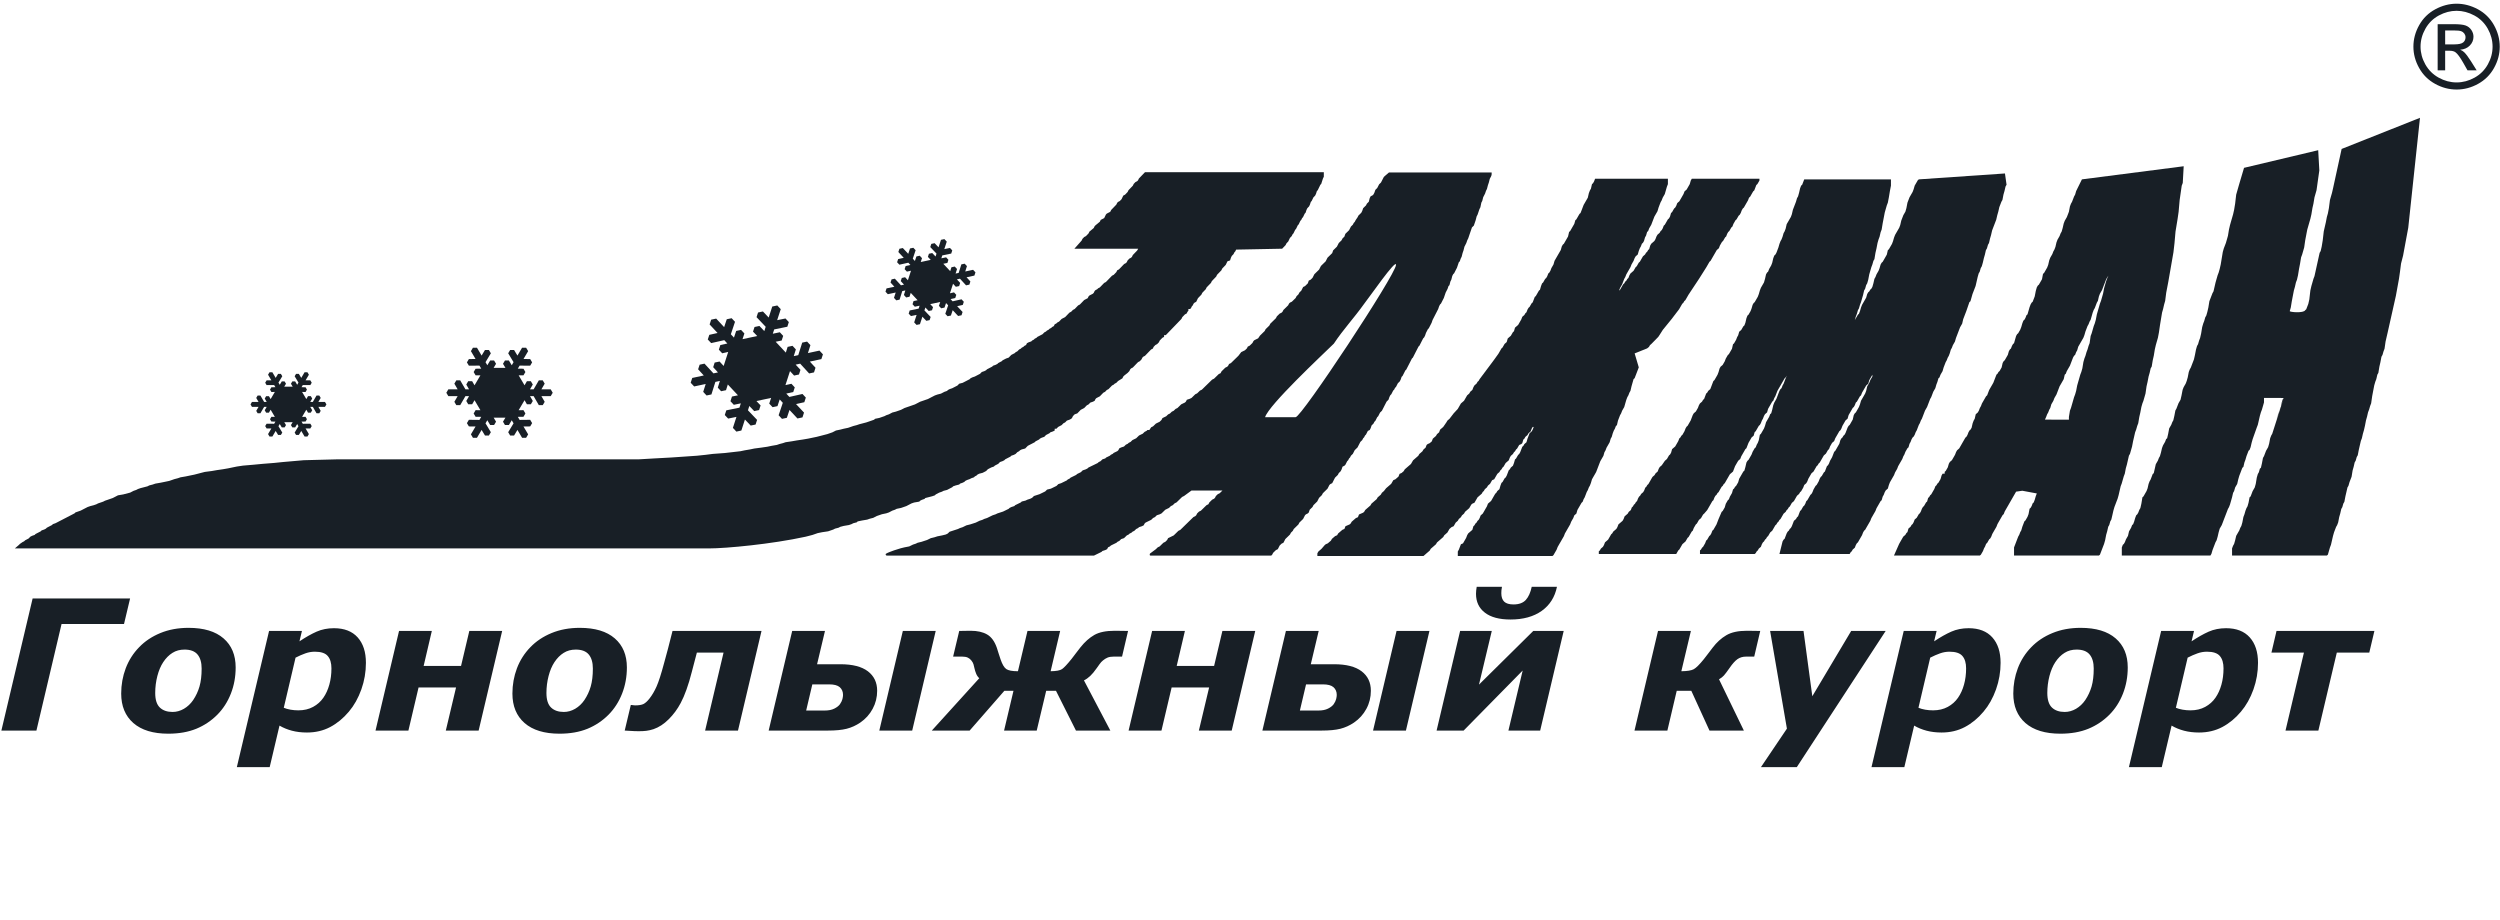 <svg width="174" height="64" viewBox="0 0 174 64" fill="none" xmlns="http://www.w3.org/2000/svg">
<path fill-rule="evenodd" clip-rule="evenodd" d="M38.469 27.336L38.328 27.096H37.683L37.911 26.702L37.775 26.473H37.503L37.142 27.096H36.889L37.083 26.763L36.947 26.532H36.673L36.509 26.817L36.097 26.121L36.433 26.124L36.568 25.893L36.433 25.662L36.038 25.66L36.165 25.446L36.9 25.452L37.036 25.221L36.9 24.991L36.435 24.986L36.759 24.439L36.618 24.201H36.337L36.014 24.748L35.779 24.358H35.506L35.37 24.589L35.743 25.207L35.618 25.421L35.418 25.09H35.145L35.008 25.32L35.18 25.603H34.356L34.525 25.32L34.389 25.09H34.117L33.917 25.421L33.792 25.207L34.164 24.589L34.028 24.359L33.755 24.358L33.52 24.748L33.197 24.201H32.916L32.776 24.439L33.098 24.986L32.635 24.991L32.497 25.221L32.635 25.452L33.37 25.446L33.495 25.66L33.102 25.662L32.966 25.893L33.102 26.124L33.438 26.121L33.027 26.817L32.862 26.533H32.587L32.453 26.763L32.645 27.096H32.393L32.031 26.473H31.76L31.623 26.702L31.851 27.096H31.205L31.064 27.336L31.205 27.573H31.851L31.623 27.967L31.76 28.198H32.031L32.393 27.573H32.645L32.453 27.907L32.587 28.138H32.862L33.027 27.854L33.438 28.55L33.102 28.547L32.966 28.778L33.102 29.009L33.495 29.012L33.37 29.226L32.635 29.218L32.497 29.45L32.635 29.679L33.098 29.684L32.776 30.231L32.916 30.469H33.197L33.52 29.923L33.755 30.312H34.028L34.164 30.081L33.792 29.464L33.917 29.249L34.117 29.58H34.389L34.525 29.35L34.357 29.068H35.18L35.008 29.35L35.145 29.581H35.418L35.618 29.249L35.743 29.464L35.37 30.081L35.506 30.312H35.779L36.014 29.923L36.337 30.469H36.618L36.759 30.231L36.435 29.684L36.9 29.679L37.036 29.45L36.9 29.218L36.165 29.226L36.04 29.012L36.431 29.009L36.568 28.778L36.433 28.547L36.097 28.55L36.509 27.854L36.673 28.138H36.947L37.083 27.907L36.889 27.573H37.142L37.503 28.198H37.775L37.911 27.967L37.683 27.573H38.328L38.469 27.336Z" fill="#181F26"/>
<path fill-rule="evenodd" clip-rule="evenodd" d="M22.719 28.147L22.619 27.976H22.158L22.321 27.695L22.224 27.531H22.029L21.772 27.976H21.591L21.73 27.738L21.633 27.573H21.438L21.32 27.777L21.026 27.28L21.266 27.282L21.362 27.117L21.266 26.952L20.985 26.951L21.075 26.799L21.599 26.803L21.696 26.638L21.599 26.473L21.268 26.47L21.499 26.08L21.398 25.91H21.198L20.968 26.301L20.799 26.022H20.605L20.508 26.187L20.774 26.628L20.684 26.781L20.542 26.545H20.347L20.25 26.709L20.372 26.91H19.784L19.905 26.709L19.808 26.545H19.613L19.471 26.781L19.381 26.628L19.647 26.187L19.55 26.023L19.355 26.022L19.187 26.301L18.957 25.91H18.757L18.657 26.08L18.887 26.47L18.556 26.473L18.458 26.638L18.556 26.803L19.08 26.799L19.17 26.951L18.889 26.952L18.793 27.117L18.889 27.282L19.129 27.28L18.836 27.777L18.718 27.574H18.522L18.426 27.738L18.564 27.976H18.384L18.125 27.531H17.931L17.834 27.695L17.997 27.976H17.536L17.436 28.147L17.536 28.316H17.997L17.834 28.597L17.931 28.762H18.125L18.384 28.316H18.564L18.426 28.554L18.522 28.72H18.718L18.836 28.516L19.129 29.013L18.889 29.011L18.793 29.176L18.889 29.34L19.17 29.343L19.08 29.495L18.556 29.49L18.458 29.655L18.556 29.819L18.887 29.822L18.657 30.212L18.757 30.383H18.957L19.187 29.993L19.355 30.271H19.55L19.647 30.106L19.381 29.665L19.471 29.512L19.613 29.748H19.808L19.905 29.584L19.785 29.383H20.372L20.25 29.584L20.347 29.749H20.542L20.684 29.512L20.774 29.665L20.508 30.106L20.605 30.271H20.799L20.968 29.993L21.198 30.383H21.398L21.499 30.212L21.268 29.822L21.599 29.819L21.696 29.655L21.599 29.49L21.075 29.495L20.986 29.343L21.265 29.34L21.362 29.176L21.266 29.011L21.026 29.013L21.32 28.516L21.438 28.72H21.633L21.73 28.554L21.591 28.316H21.772L22.029 28.762H22.224L22.321 28.597L22.158 28.316H22.619L22.719 28.147Z" fill="#181F26"/>
<path fill-rule="evenodd" clip-rule="evenodd" d="M57.276 24.661L57.034 24.402L56.232 24.574L56.405 24.023L56.172 23.774L55.834 23.847L55.559 24.719L55.245 24.786L55.392 24.32L55.159 24.069L54.819 24.142L54.694 24.541L53.987 23.785L54.406 23.699L54.509 23.376L54.277 23.125L53.786 23.227L53.884 22.928L54.799 22.74L54.903 22.416L54.67 22.166L54.09 22.284L54.34 21.518L54.099 21.26L53.749 21.335L53.501 22.101L53.099 21.678L52.76 21.751L52.655 22.075L53.292 22.744L53.196 23.044L52.856 22.686L52.516 22.759L52.41 23.081L52.703 23.386L51.679 23.606L51.81 23.21L51.577 22.961L51.238 23.034L51.083 23.498L50.867 23.265L51.157 22.398L50.922 22.148L50.583 22.219L50.4 22.768L49.846 22.174L49.497 22.249L49.389 22.582L49.943 23.176L49.368 23.305L49.261 23.628L49.497 23.879L50.409 23.675L50.624 23.907L50.136 24.015L50.032 24.338L50.266 24.589L50.683 24.495L50.367 25.471L50.082 25.162L49.74 25.235L49.638 25.556L49.97 25.92L49.657 25.987L49.033 25.309L48.695 25.382L48.589 25.703L48.983 26.132L48.18 26.305L48.072 26.64L48.313 26.897L49.117 26.724L48.943 27.275L49.178 27.526L49.515 27.453L49.79 26.58L50.104 26.512L49.958 26.979L50.189 27.23L50.531 27.157L50.656 26.759L51.362 27.514L50.944 27.6L50.84 27.924L51.073 28.174L51.562 28.073L51.466 28.373L50.551 28.56L50.445 28.885L50.68 29.133L51.257 29.015L51.01 29.781L51.251 30.04L51.599 29.965L51.847 29.199L52.249 29.62L52.588 29.548L52.693 29.224L52.057 28.556L52.153 28.256L52.494 28.613L52.832 28.541L52.938 28.219L52.649 27.913L53.672 27.693L53.538 28.09L53.772 28.34L54.112 28.267L54.267 27.801L54.483 28.035L54.192 28.902L54.426 29.153L54.765 29.08L54.949 28.533L55.503 29.126L55.852 29.051L55.96 28.717L55.404 28.123L55.981 27.994L56.086 27.672L55.852 27.42L54.941 27.626L54.725 27.393L55.211 27.285L55.316 26.962L55.084 26.71L54.667 26.804L54.984 25.829L55.269 26.139L55.608 26.066L55.712 25.742L55.378 25.379L55.692 25.311L56.316 25.992L56.655 25.919L56.759 25.595L56.365 25.166L57.168 24.994L57.276 24.661Z" fill="#181F26"/>
<path fill-rule="evenodd" clip-rule="evenodd" d="M67.892 18.955L67.727 18.778L67.181 18.896L67.299 18.521L67.14 18.352L66.91 18.401L66.723 18.994L66.509 19.04L66.609 18.723L66.451 18.552L66.22 18.602L66.135 18.873L65.654 18.359L65.939 18.3L66.009 18.081L65.85 17.91L65.516 17.979L65.583 17.776L66.206 17.648L66.277 17.427L66.118 17.257L65.724 17.338L65.894 16.817L65.729 16.641L65.492 16.692L65.323 17.213L65.049 16.925L64.819 16.975L64.747 17.196L65.181 17.651L65.115 17.854L64.884 17.611L64.653 17.661L64.581 17.88L64.779 18.087L64.083 18.237L64.172 17.968L64.013 17.798L63.783 17.848L63.677 18.163L63.53 18.005L63.728 17.415L63.568 17.245L63.337 17.293L63.213 17.667L62.836 17.263L62.599 17.314L62.525 17.541L62.901 17.944L62.511 18.032L62.438 18.252L62.598 18.423L63.219 18.284L63.365 18.442L63.033 18.515L62.963 18.735L63.121 18.906L63.405 18.842L63.19 19.506L62.996 19.296L62.764 19.346L62.694 19.564L62.92 19.811L62.707 19.857L62.282 19.396L62.053 19.445L61.981 19.664L62.249 19.956L61.702 20.073L61.629 20.301L61.793 20.476L62.34 20.359L62.221 20.733L62.381 20.904L62.611 20.855L62.798 20.26L63.011 20.215L62.912 20.532L63.069 20.703L63.302 20.653L63.387 20.383L63.867 20.896L63.583 20.955L63.512 21.175L63.67 21.346L64.003 21.277L63.938 21.48L63.315 21.608L63.243 21.829L63.403 21.998L63.796 21.917L63.627 22.439L63.792 22.614L64.029 22.564L64.198 22.043L64.471 22.329L64.701 22.28L64.773 22.06L64.34 21.605L64.406 21.401L64.637 21.644L64.868 21.595L64.939 21.376L64.743 21.168L65.439 21.018L65.348 21.288L65.507 21.458L65.738 21.408L65.844 21.092L65.991 21.25L65.793 21.841L65.952 22.011L66.183 21.962L66.308 21.589L66.685 21.993L66.922 21.942L66.996 21.715L66.618 21.311L67.01 21.222L67.082 21.004L66.923 20.832L66.302 20.972L66.156 20.814L66.486 20.74L66.558 20.521L66.4 20.349L66.116 20.413L66.332 19.75L66.525 19.96L66.757 19.911L66.827 19.69L66.6 19.443L66.814 19.397L67.238 19.86L67.469 19.811L67.539 19.59L67.271 19.299L67.818 19.181L67.892 18.955Z" fill="#181F26"/>
<path fill-rule="evenodd" clip-rule="evenodd" d="M79.631 12.048L79.691 11.985H92.138V12.299L92.078 12.424L92.017 12.612L91.957 12.8L91.896 12.862L91.836 12.988L91.775 13.113L91.715 13.238L91.654 13.301L91.594 13.489L91.534 13.614L91.473 13.677L91.413 13.739L91.352 13.865L91.292 13.99L91.232 14.053L91.171 14.241L91.111 14.366L91.05 14.428L90.99 14.491L90.93 14.616L90.869 14.804L90.809 14.867L90.748 14.992L90.688 15.117L90.627 15.18L90.567 15.306L90.507 15.368L90.446 15.493L90.386 15.619L90.325 15.681L90.265 15.807L90.204 15.932L90.144 15.995L90.084 16.12L90.023 16.245L89.963 16.308L89.902 16.433L89.842 16.496L89.781 16.558L89.721 16.684L89.661 16.809L89.6 16.872L89.54 16.934L89.479 17.059L89.419 17.122L89.359 17.185L89.298 17.247L89.238 17.31L86.035 17.373L85.975 17.498L85.915 17.561L85.854 17.686L85.794 17.749L85.733 17.811L85.673 17.936L85.612 18.125L85.431 18.187L85.371 18.312L85.31 18.438L85.25 18.5L85.189 18.563L85.129 18.626L85.069 18.688L85.008 18.814L84.948 18.876L84.887 18.939L84.827 19.002L84.766 19.064L84.706 19.127L84.646 19.252L84.585 19.315L84.525 19.377L84.464 19.44L84.404 19.503L84.344 19.565L84.283 19.691L84.223 19.753L84.162 19.816L84.102 19.878L84.041 19.941L83.981 20.004L83.921 20.129L83.86 20.192L83.8 20.254L83.739 20.317L83.679 20.38L83.618 20.505L83.558 20.568L83.498 20.63L83.437 20.693L83.377 20.756L83.316 20.881L83.256 21.006L83.135 21.069L83.075 21.131L83.014 21.257L82.954 21.319L82.893 21.445L82.833 21.507H82.712V21.633L82.652 21.695L82.591 21.82L82.47 21.883L82.41 21.946L82.35 22.008L82.289 22.071L82.229 22.196L82.168 22.259L82.108 22.322L82.047 22.384L81.987 22.447L81.927 22.51L81.866 22.572L81.806 22.635L81.745 22.698L81.685 22.76L81.624 22.823L81.564 22.885L81.504 22.948L81.443 23.011L81.383 23.073L81.322 23.136L81.262 23.199L81.201 23.261L81.141 23.324H81.02V23.449L80.9 23.512L80.839 23.575L80.779 23.637L80.718 23.7L80.658 23.825L80.597 23.888L80.537 23.95L80.416 24.013L80.356 24.076L80.295 24.138L80.235 24.264L80.114 24.326L80.054 24.389L79.993 24.451L79.933 24.514L79.872 24.577L79.812 24.64L79.751 24.702L79.691 24.765L79.57 24.827L79.51 24.89L79.449 25.015L79.389 25.078L79.329 25.141L79.208 25.203L79.147 25.266L79.087 25.328L79.026 25.391L78.966 25.454L78.906 25.516L78.845 25.579L78.724 25.642L78.664 25.704L78.603 25.83L78.543 25.892L78.483 25.955L78.241 26.143L78.18 26.206L78.12 26.331L77.818 26.519L77.757 26.581L77.697 26.644L77.576 26.707L77.516 26.769L77.395 26.832L77.335 26.895L77.274 26.957L77.214 27.02L77.153 27.083L77.032 27.145L76.972 27.208L76.912 27.27L76.791 27.333L76.73 27.396L76.67 27.458L76.609 27.521L76.549 27.584L76.428 27.646L76.307 27.709L76.247 27.772L76.186 27.897L76.066 27.96L75.884 28.022L75.824 28.085L75.764 28.147L75.643 28.21L75.582 28.273L75.522 28.335L75.461 28.398L75.341 28.461L75.22 28.523L75.159 28.586L75.099 28.649L75.038 28.711L74.978 28.774L74.797 28.837L74.736 28.899L74.676 28.962L74.615 29.087L74.555 29.15L74.434 29.212L74.253 29.275L74.193 29.338L74.132 29.4L74.011 29.463L73.951 29.526L73.891 29.588L73.77 29.651L73.649 29.714L73.588 29.776L73.528 29.839H73.407V29.964L73.286 30.027L73.105 30.09L73.044 30.152L72.924 30.215L72.803 30.277L72.743 30.34L72.682 30.403L72.501 30.465L72.38 30.528L72.32 30.59L72.199 30.653L72.078 30.716L72.017 30.779L71.897 30.841L71.776 30.904L71.655 30.966L71.534 31.029L71.474 31.092L71.413 31.154L71.353 31.217L71.111 31.28L70.99 31.342L70.93 31.405L70.809 31.468L70.749 31.53L70.688 31.593L70.567 31.656L70.386 31.718L70.326 31.781L70.205 31.843L70.084 31.906L69.963 31.969L69.903 32.031L69.782 32.094L69.6 32.157L69.54 32.219L69.48 32.282L69.359 32.345L69.238 32.407L69.178 32.47L68.996 32.533L68.875 32.595L68.755 32.658L68.694 32.721L68.634 32.783L68.513 32.846L68.392 32.908L68.15 32.971L68.029 33.034L67.969 33.096L67.848 33.159L67.788 33.221L67.607 33.284L67.486 33.347L67.305 33.41L67.184 33.472L67.123 33.535L67.002 33.597L66.821 33.66L66.761 33.723L66.519 33.785L66.338 33.848L66.277 33.911L66.156 33.973L66.036 34.036L65.915 34.099L65.673 34.161L65.552 34.224L65.371 34.286L65.25 34.349L65.129 34.412L65.069 34.474L64.888 34.537L64.646 34.6L64.404 34.662L64.344 34.725L64.162 34.788L64.042 34.85L63.981 34.913L63.619 34.976L63.438 35.038L63.317 35.101L63.196 35.164L63.075 35.226L62.894 35.289L62.712 35.352L62.41 35.414L62.289 35.477L62.108 35.539L61.987 35.602L61.867 35.665L61.685 35.727L61.383 35.79L61.202 35.853L61.021 35.915L60.9 35.978L60.779 36.041L60.537 36.103L60.356 36.166L59.993 36.228L59.691 36.291L59.631 36.354L59.389 36.416L59.268 36.479L59.087 36.542L58.724 36.604L58.483 36.667L58.362 36.73L58.12 36.792L57.999 36.855L57.818 36.918L57.637 36.98L57.214 37.043L56.912 37.105L56.731 37.168L56.549 37.231L56.308 37.294L56.066 37.356C53.713 37.871 50.526 38.17 49.348 38.17C33.34 38.17 17.041 38.17 1.033 38.17L1.324 37.92L1.384 37.857L1.565 37.732L1.686 37.669L1.747 37.607L1.867 37.544L1.988 37.481L2.049 37.419L2.109 37.356L2.23 37.293L2.411 37.231L2.472 37.168L2.592 37.105L2.713 37.043L2.834 36.98L2.895 36.917L3.076 36.855L3.197 36.792L3.257 36.73L3.378 36.667L3.499 36.604L3.62 36.542L3.68 36.479L3.861 36.416L3.982 36.354L4.103 36.291L4.224 36.228L4.345 36.166L4.465 36.103L4.586 36.041L4.707 35.978L4.828 35.915L4.949 35.853L5.07 35.79L5.191 35.727L5.251 35.665L5.432 35.602L5.613 35.539L5.734 35.477L5.855 35.414L5.976 35.352L6.097 35.289L6.278 35.226L6.52 35.163L6.701 35.101L6.822 35.038L7.003 34.976L7.184 34.913L7.305 34.85L7.487 34.788L7.668 34.725L7.849 34.662L7.97 34.6L8.091 34.537L8.212 34.474L8.574 34.412L8.816 34.349L9.058 34.286L9.178 34.224L9.299 34.161L9.481 34.099L9.601 34.036L9.783 33.973L10.024 33.911L10.266 33.848L10.387 33.785L10.629 33.723L10.81 33.66L11.172 33.597L11.475 33.535L11.777 33.472L11.958 33.41L12.139 33.347L12.381 33.284L12.562 33.221L12.925 33.159L13.227 33.096L13.529 33.034L13.771 32.971L14.012 32.908L14.254 32.846L14.737 32.783L15.1 32.72L15.523 32.658L15.885 32.595L16.187 32.532L16.489 32.47L16.913 32.407L17.637 32.345L18.302 32.282L19.088 32.219L19.692 32.157L20.417 32.094L21.142 32.031L23.498 31.969H32.562H44.465L45.553 31.906L46.7 31.843L47.607 31.781L48.513 31.718L49.117 31.655L49.601 31.593L50.447 31.53L50.99 31.468L51.534 31.405L51.836 31.342L52.199 31.28L52.501 31.217L52.984 31.154L53.407 31.092L53.709 31.029L54.072 30.966L54.253 30.904L54.495 30.841L54.676 30.779L55.099 30.716L55.462 30.653L55.885 30.59L56.247 30.528L56.549 30.465L56.851 30.402L57.093 30.34L57.335 30.277L57.577 30.215L57.758 30.152L57.939 30.089L58.06 30.027L58.181 29.964L58.483 29.901L58.724 29.839L59.027 29.776L59.208 29.714L59.389 29.651L59.631 29.588L59.812 29.526L60.054 29.463L60.295 29.4L60.477 29.338L60.658 29.275L60.839 29.212L60.9 29.15L61.202 29.087L61.383 29.024L61.564 28.962L61.685 28.899L61.867 28.837L61.987 28.774L62.108 28.711L62.35 28.649L62.531 28.586L62.712 28.523L62.833 28.461L62.954 28.398L63.135 28.335L63.317 28.273L63.498 28.21L63.679 28.147L63.8 28.085L63.921 28.022L64.042 27.959L64.223 27.897L64.404 27.834L64.585 27.772L64.706 27.709L64.827 27.646L64.948 27.584L65.069 27.521L65.25 27.458L65.492 27.396L65.613 27.333L65.734 27.27L65.915 27.208L65.975 27.145L66.096 27.082L66.277 27.02L66.398 26.957L66.519 26.895L66.64 26.832L66.7 26.769L66.761 26.707L67.002 26.644L67.123 26.581L67.244 26.519L67.365 26.456L67.486 26.393L67.546 26.331L67.667 26.268L67.848 26.206L67.969 26.143L68.09 26.08L68.211 26.017L68.271 25.955L68.332 25.892L68.513 25.83L68.634 25.767L68.694 25.704L68.815 25.642L68.936 25.579L69.057 25.516L69.117 25.454L69.298 25.391L69.419 25.328L69.48 25.266L69.6 25.203L69.721 25.14L69.782 25.078L69.903 25.015L70.023 24.953L70.205 24.89L70.265 24.827L70.326 24.765L70.386 24.702L70.507 24.639L70.628 24.577L70.688 24.514L70.809 24.451L70.869 24.389L70.93 24.326L71.051 24.264L71.111 24.201L71.232 24.138L71.292 24.076L71.413 24.013L71.474 23.888L71.594 23.825L71.776 23.762L71.836 23.7L71.957 23.637L72.017 23.574L72.138 23.512L72.199 23.449L72.32 23.387L72.44 23.324L72.561 23.261L72.622 23.199L72.682 23.136L72.803 23.073L72.863 23.011L72.984 22.948L73.044 22.885L73.165 22.823L73.226 22.76L73.347 22.697L73.407 22.572L73.528 22.509L73.588 22.447L73.709 22.384L73.77 22.322L73.83 22.259L73.891 22.196L74.011 22.134L74.132 22.071L74.193 22.008L74.253 21.946L74.313 21.883L74.374 21.82L74.434 21.758L74.555 21.695L74.615 21.633L74.676 21.57L74.797 21.507L74.857 21.445L74.918 21.382L74.978 21.319L75.038 21.257L75.159 21.194L75.22 21.131L75.28 21.069L75.341 21.006L75.401 20.943L75.461 20.881L75.582 20.818L75.703 20.756L75.764 20.63L75.824 20.567L75.945 20.505L76.066 20.442L76.126 20.38L76.186 20.254L76.247 20.192L76.368 20.129L76.428 20.066L76.549 20.004L76.609 19.941L76.67 19.878L76.73 19.816L76.791 19.753L76.851 19.691L76.972 19.628L77.032 19.565L77.093 19.503L77.153 19.44L77.214 19.377L77.274 19.315L77.335 19.252L77.395 19.189L77.516 19.127L77.576 19.064L77.637 19.001L77.697 18.939L77.757 18.814L77.878 18.751L77.939 18.688L77.999 18.626L78.06 18.563L78.12 18.5L78.18 18.438L78.241 18.375L78.362 18.312L78.422 18.25L78.483 18.124L78.543 18.062L78.603 17.999L78.724 17.936L78.785 17.874L78.845 17.748L78.906 17.686L78.966 17.623L79.026 17.561L79.087 17.498L79.147 17.435L79.217 17.313L74.778 17.31L75.28 16.746L75.341 16.621L75.401 16.558L75.461 16.496L75.582 16.433L75.643 16.37L75.703 16.308L75.764 16.245L75.824 16.12L76.126 15.869L76.186 15.744L76.247 15.681L76.549 15.431L76.609 15.305L76.73 15.243L76.851 15.18L76.912 15.055L76.972 14.93L77.032 14.867L77.153 14.804L77.274 14.742L77.335 14.616L77.395 14.554L77.697 14.241L77.757 14.115L77.818 14.053L77.939 13.99L77.999 13.927L78.06 13.865L78.12 13.739L78.18 13.614L78.301 13.551L78.362 13.489L78.422 13.426L78.483 13.363L78.543 13.238L78.603 13.175L78.664 13.113L78.724 13.05L78.785 12.988L78.845 12.925L78.906 12.8L78.966 12.737L79.026 12.674L79.147 12.612L79.208 12.549L79.268 12.424L79.329 12.361L79.389 12.299L79.449 12.236L79.51 12.173L79.57 12.111L79.631 12.048Z" fill="#181F26"/>
<path fill-rule="evenodd" clip-rule="evenodd" d="M110.946 12.627L110.874 12.753L110.802 12.815L110.729 13.13L110.657 13.255L110.584 13.444L110.512 13.758L110.44 13.883L110.367 14.009L110.295 14.135L110.222 14.26L110.15 14.449L110.078 14.637L110.005 14.826L109.933 14.889L109.86 15.014L109.788 15.14L109.716 15.265L109.643 15.328L109.571 15.58L109.499 15.705L109.426 15.831L109.354 15.957L109.281 16.082L109.209 16.145L109.136 16.459L109.064 16.585L108.992 16.71L108.919 16.836L108.847 16.962L108.775 17.024L108.702 17.15L108.63 17.401L108.557 17.527L108.195 18.155L108.123 18.407L108.051 18.532L107.978 18.658L107.906 18.846L107.833 18.972L107.761 19.035L107.689 19.223L107.616 19.349L107.544 19.412L107.471 19.537L107.399 19.663L107.327 19.726L107.254 19.914L107.182 20.166L107.109 20.228L107.037 20.354L106.965 20.48L106.892 20.605L106.82 20.668L106.747 20.857L106.675 21.045L106.603 21.108L106.53 21.233L106.458 21.359L106.386 21.422L106.313 21.548L106.241 21.736L106.168 21.799L106.096 21.924L106.024 21.987L105.951 22.05L105.879 22.239L105.806 22.364L105.734 22.49L105.662 22.616L105.589 22.678L105.517 22.741L105.444 22.804L105.372 23.055L105.3 23.118L105.227 23.244L105.155 23.369L105.082 23.432L105.01 23.495L104.938 23.558L104.865 23.809L104.793 23.872L104.72 23.935L104.648 24.06L104.576 24.186L104.503 24.249L104.431 24.375L104.359 24.5L104.286 24.626L103.924 25.128L102.983 26.385L102.911 26.511L102.838 26.573L102.766 26.699L102.693 26.762L102.621 26.825L102.549 26.95L102.476 27.139L102.404 27.201L102.331 27.264L102.259 27.39L102.187 27.453L102.114 27.516L102.042 27.641L101.969 27.767L101.897 27.892L101.825 27.955L101.752 28.018L101.68 28.081L101.607 28.207L101.463 28.458L101.173 28.772L100.884 29.149L100.811 29.212L100.739 29.275L100.666 29.4L100.449 29.714L100.377 29.777L100.304 29.84L100.232 29.903L100.16 30.091L100.087 30.154L100.015 30.217L99.942 30.343L99.87 30.405L99.798 30.468L99.725 30.531L99.653 30.72L99.581 30.782L99.508 30.845L99.363 30.908L99.291 30.971L99.219 31.159L99.146 31.222L99.074 31.285L99.001 31.41L98.929 31.473L98.857 31.536L98.784 31.599L98.712 31.725L98.639 31.787L98.567 31.85L98.422 31.976L98.35 32.039L98.277 32.164L98.205 32.29L98.133 32.353L98.06 32.416L97.988 32.478L97.915 32.541L97.843 32.604L97.771 32.667L97.698 32.793L97.626 32.855L97.553 32.918L97.409 32.981L97.336 33.169L97.264 33.232L97.192 33.295L97.119 33.358L96.974 33.421L96.902 33.546L96.829 33.672L96.757 33.735L96.685 33.798L96.612 33.861L96.54 33.923L96.468 33.986L96.323 34.175L96.25 34.237L96.178 34.3L96.106 34.426L96.033 34.489L95.961 34.552L95.888 34.614L95.816 34.74L95.744 34.803L95.671 34.866L95.599 34.928L95.526 34.991L95.454 35.054L95.382 35.18L95.309 35.243L95.237 35.305L95.165 35.368L95.092 35.431L95.02 35.494L94.947 35.62L94.875 35.682L94.73 35.745L94.585 35.808L94.513 35.996L94.368 36.059L94.296 36.122L94.223 36.185L94.151 36.248L94.079 36.311L94.006 36.436L93.934 36.499L93.789 36.562L93.644 36.625L93.572 36.813L93.427 36.876L93.355 36.939L93.282 37.002L93.21 37.064L93.137 37.127L93.065 37.253L92.92 37.316L92.848 37.379L92.775 37.441L92.703 37.504L92.631 37.63L92.558 37.693L92.486 37.755L92.413 37.818L92.269 37.881L92.196 37.944L91.979 38.195L91.907 38.258L91.834 38.321L91.762 38.384L91.689 38.509V38.698H99.074L99.146 38.635L99.219 38.572L99.291 38.509L99.363 38.447L99.436 38.384L99.508 38.321L99.581 38.195L99.653 38.132L99.725 38.07L99.798 38.007L99.942 37.881L100.015 37.755L100.087 37.693L100.16 37.63L100.232 37.567L100.304 37.504L100.377 37.441L100.449 37.379L100.522 37.253L100.739 37.064L100.811 36.939L100.884 36.813L100.956 36.75L101.028 36.688L101.173 36.625L101.246 36.499L101.318 36.373L101.39 36.311L101.463 36.248L101.535 36.122L101.607 36.059L101.68 35.996L101.752 35.871L101.825 35.808L101.897 35.745L101.969 35.62L102.042 35.557L102.114 35.494L102.187 35.431L102.259 35.368L102.331 35.243L102.404 35.117L102.476 35.054L102.621 34.991L102.693 34.866L102.766 34.74L102.838 34.614L102.911 34.552L102.983 34.489L103.055 34.426L103.128 34.363L103.2 34.237L103.273 34.175L103.345 34.049L103.417 33.986L103.49 33.923L103.562 33.798L103.635 33.735L103.707 33.672L103.779 33.546L103.852 33.421L103.996 33.358L104.069 33.232L104.141 33.107L104.214 32.981L104.286 32.918L104.359 32.855L104.431 32.73L104.503 32.667L104.576 32.541L104.648 32.478L104.72 32.353L104.793 32.227L104.865 32.164L104.938 32.102L105.01 32.039L105.082 31.85L105.155 31.725L105.227 31.662L105.3 31.599L105.372 31.473L105.444 31.41L105.517 31.285L105.589 31.222L105.662 31.096L105.734 30.971L105.879 30.908L105.951 30.845L106.024 30.594L106.096 30.531L106.168 30.405L106.241 30.343L106.313 30.28L106.386 30.154L106.458 30.091L106.53 30.028L106.603 29.84L106.675 29.714H106.747L106.675 29.903L106.603 30.028L106.53 30.091L106.458 30.154L106.386 30.343L106.313 30.531L106.241 30.782L106.168 30.845L106.096 30.908L106.024 31.034L105.951 31.096L105.879 31.285L105.806 31.473L105.734 31.599L105.662 31.662L105.589 31.787L105.517 31.913L105.444 31.976L105.372 32.227L105.3 32.416L105.227 32.478L105.155 32.541L105.082 32.667L105.01 32.73L104.938 32.918L104.865 33.107L104.793 33.232L104.72 33.295L104.648 33.421L104.576 33.546L104.503 33.609L104.431 33.798L104.359 34.049L104.286 34.112L104.214 34.175L104.141 34.3L104.069 34.363L103.996 34.489L103.924 34.614L103.852 34.74L103.779 34.866L103.707 34.928L103.635 34.991L103.562 35.054L103.49 35.243L103.417 35.368L103.345 35.494L103.273 35.62L103.2 35.745L103.128 35.808L103.055 35.871L102.983 36.059L102.911 36.185L102.838 36.248L102.766 36.373L102.693 36.436L102.621 36.562L102.549 36.625L102.476 36.876L102.404 36.939L102.331 37.002L102.259 37.064L102.187 37.127L102.114 37.253L102.042 37.441L101.969 37.567L101.897 37.693L101.825 37.818L101.68 37.881L101.607 38.07L101.535 38.258L101.463 38.384V38.698H108.051L108.123 38.635L108.195 38.509L108.268 38.384L108.34 38.258L108.413 38.07L108.485 37.944L108.557 37.818L108.63 37.693L108.702 37.567L108.775 37.441L108.847 37.316L108.919 37.127L108.992 37.002L109.064 36.876L109.136 36.75L109.209 36.625L109.281 36.499L109.354 36.311L109.426 36.185L109.499 36.059L109.571 35.871L109.643 35.808L109.716 35.745L109.788 35.494L109.86 35.368L109.933 35.243L110.005 35.117L110.078 34.991L110.15 34.928L110.222 34.74L110.295 34.614L110.367 34.426L110.44 34.237L110.512 34.112L110.584 33.923L110.657 33.798L110.729 33.609L110.802 33.358L110.874 33.232L110.946 33.107L111.019 32.981L111.091 32.855L111.164 32.667L111.236 32.478L111.308 32.29L111.381 32.102L111.453 31.976L111.526 31.85L111.598 31.725L111.67 31.473L111.743 31.348L111.815 31.159L111.888 31.034L111.96 30.908L112.032 30.782L112.105 30.531L112.177 30.405L112.249 30.154L112.322 29.966L112.394 29.84L112.467 29.651L112.539 29.589L112.611 29.275L112.756 28.898L112.829 28.772L112.901 28.584L112.973 28.458L113.046 28.332L113.118 28.081L113.191 27.83L113.263 27.641L113.335 27.516L113.408 27.327L113.48 27.201L113.553 26.887L113.625 26.636L113.697 26.385L113.77 26.322L113.842 26.134L113.915 25.945L113.987 25.757L114.059 25.568L113.771 24.597L114.639 24.249L114.766 24.147L114.839 24.022L114.939 23.935L115.418 23.446L115.517 23.297L115.735 22.954L115.874 22.784L116.34 22.211L116.867 21.52L116.939 21.395L117.084 21.143L117.156 21.08L117.229 20.955L117.301 20.892L117.374 20.766L117.446 20.641L117.518 20.515L118.258 19.398L118.765 18.595L118.982 18.218L119.055 18.155L119.127 18.03L119.199 17.904L119.272 17.778L119.344 17.653L119.417 17.527L119.489 17.401L119.561 17.339L119.634 17.276L119.706 17.087L119.779 16.962L119.851 16.836L119.923 16.773L119.996 16.648L120.068 16.522L120.14 16.459L120.213 16.27L120.285 16.145L120.358 16.082L120.43 15.957L120.502 15.831L120.575 15.768L120.647 15.58L120.72 15.454L120.792 15.328L120.865 15.265L120.937 15.14L121.009 15.014L121.082 14.951L121.154 14.826L121.226 14.637L121.299 14.512L121.371 14.449L121.444 14.323L121.516 14.197L121.588 14.072L121.661 13.946L121.733 13.758L121.806 13.695L121.878 13.569L121.95 13.444L122.023 13.318L122.095 13.255L122.168 13.067L122.24 12.878L122.312 12.815L122.385 12.69L122.457 12.564V12.438H117.751L117.679 12.564L117.607 12.815L117.534 12.941L117.462 13.067L117.39 13.192L117.317 13.255L117.245 13.318L117.172 13.507L117.1 13.632L117.028 13.758L116.955 13.883L116.883 14.009L116.81 14.072L116.738 14.135L116.666 14.323L116.593 14.449L116.521 14.512L116.448 14.637L116.376 14.763L116.304 14.826L116.231 15.077L116.159 15.203L116.086 15.265L116.014 15.391L115.942 15.517L115.869 15.642L115.797 15.705L115.725 15.894L115.652 16.019L115.58 16.082L115.507 16.208L115.435 16.27L115.362 16.334L115.29 16.459L115.218 16.648L115.145 16.773L115.073 16.836L115 16.899L114.928 16.962L114.856 17.087L114.783 17.339L114.711 17.401L114.639 17.527L114.566 17.59L114.494 17.715L114.421 17.778L114.349 17.841L114.277 17.967L114.204 18.093L114.132 18.218L114.059 18.281L113.987 18.407L113.915 18.532L113.842 18.595L113.77 18.721L113.697 18.846L113.625 18.909L113.553 18.972L113.48 19.035L113.408 19.16L113.335 19.349L113.263 19.412L113.191 19.537L113.118 19.6L113.046 19.726L112.973 19.789L112.901 19.914L112.829 20.04L112.756 20.166L112.684 20.228L112.756 20.04L112.829 19.914L112.901 19.789L112.973 19.6L113.046 19.412L113.118 19.286L113.191 19.098L113.263 18.972L113.335 18.846L113.408 18.721L113.48 18.595L113.553 18.407L113.625 18.281L113.697 18.155L113.77 17.967L113.842 17.841L113.915 17.778L113.987 17.715L114.059 17.464L114.132 17.276L114.204 17.15L114.277 16.962L114.349 16.899L114.421 16.773L114.494 16.522L114.566 16.396L114.639 16.145L114.711 16.082L114.783 15.894L114.856 15.768L114.928 15.642L115 15.454L115.073 15.265L115.145 15.077L115.218 14.951L115.29 14.826L115.362 14.7L115.435 14.449L115.507 14.26L115.58 14.072L115.652 13.946L115.725 13.758L115.797 13.632L115.869 13.507L115.942 13.255L116.014 13.004L116.086 12.815V12.438H111.019L110.946 12.627Z" fill="#181F26"/>
<path fill-rule="evenodd" clip-rule="evenodd" d="M88.05 29.035C88.311 28.181 91.98 24.753 92.836 23.916C93.491 22.926 94.244 22.131 94.931 21.165C95.252 20.769 97.215 17.923 97.161 18.445C97.106 19.167 90.586 29.035 90.176 29.035H88.05ZM96.377 12.257L96.312 12.321L96.116 12.704L96.051 12.768L95.986 12.831L95.92 12.959L95.855 13.086L95.79 13.15L95.725 13.214L95.659 13.405L95.594 13.533L95.529 13.597L95.398 13.661L95.333 13.788L95.268 14.043L95.202 14.107L95.137 14.171L95.072 14.299L95.006 14.362L94.941 14.426L94.876 14.49L94.811 14.681L94.745 14.809L94.68 14.873L94.615 14.937L94.549 15L94.484 15.128L94.354 15.319L94.288 15.447L94.223 15.511L94.158 15.638L94.093 15.702L94.027 15.766L93.962 15.893L93.897 16.021L93.832 16.085L93.766 16.149L93.701 16.212L93.636 16.276L93.57 16.468L93.505 16.532L93.44 16.595L93.374 16.723L93.309 16.787L93.244 16.85L93.179 16.914L93.114 17.042L93.048 17.169L92.983 17.233L92.918 17.297L92.852 17.361L92.787 17.425L92.722 17.616L92.656 17.68L92.591 17.744L92.526 17.807L92.461 17.871L92.395 17.935L92.33 18.062L92.265 18.19L92.2 18.254L92.134 18.318L92.069 18.381L92.004 18.445L91.939 18.509L91.873 18.637L91.808 18.764L91.743 18.828L91.677 18.892L91.612 18.956L91.547 19.02L91.481 19.083L91.416 19.211L91.351 19.338L91.286 19.402L91.22 19.466L91.09 19.53L91.025 19.721L90.959 19.785L90.894 19.849L90.829 19.913L90.698 19.976L90.633 20.104L90.568 20.232L90.502 20.295L90.437 20.359L90.372 20.487L90.307 20.55L90.241 20.614L90.176 20.742L90.111 20.806L90.045 20.869L89.98 20.933L89.915 20.997L89.784 21.061L89.719 21.125L89.654 21.252L89.588 21.316L89.523 21.38L89.458 21.444L89.393 21.508L89.327 21.571L89.262 21.699L89.197 21.763L89.066 21.826L89.001 21.89L88.936 21.954L88.87 22.018L88.805 22.145L88.74 22.209L88.675 22.273L88.609 22.337L88.544 22.401L88.479 22.465L88.413 22.528L88.348 22.656L88.283 22.72L88.218 22.783L88.152 22.847L88.087 22.911L88.022 23.039L87.957 23.102L87.891 23.166L87.826 23.23L87.761 23.294L87.695 23.358L87.565 23.549L87.434 23.613L87.304 23.677L87.239 23.74L87.173 23.868L87.108 23.932L87.043 23.995L86.977 24.059L86.847 24.123L86.782 24.251L86.716 24.314L86.651 24.378L86.52 24.442L86.39 24.506L86.194 24.761L86.129 24.825L86.064 24.889L85.998 24.953L85.933 25.016L85.868 25.08L85.802 25.144L85.737 25.208L85.672 25.271L85.541 25.335L85.476 25.463L85.411 25.527L85.28 25.59L85.215 25.654L85.15 25.718L85.084 25.782L85.019 25.846L84.954 25.973L84.823 26.037L84.758 26.101L84.693 26.165L84.627 26.228L84.562 26.292L84.497 26.356L84.366 26.42L84.301 26.483L84.236 26.547L84.171 26.611L84.04 26.739L83.975 26.802L83.909 26.866L83.844 26.93L83.779 26.994L83.714 27.058L83.648 27.122L83.518 27.185L83.453 27.249L83.387 27.313L83.322 27.377L83.191 27.441L83.126 27.504L83.061 27.568L82.996 27.632L82.93 27.696L82.8 27.759L82.604 27.823L82.539 27.951L82.473 28.015L82.343 28.078L82.212 28.142L82.147 28.206L82.082 28.27L82.016 28.334L81.951 28.398L81.821 28.461L81.755 28.525L81.69 28.589L81.559 28.653L81.494 28.716L81.429 28.78L81.298 28.844L81.233 28.908L81.168 28.972L81.037 29.035L80.907 29.099L80.841 29.227L80.776 29.291L80.711 29.354L80.58 29.418L80.45 29.482L80.254 29.673L80.123 29.737L79.993 29.928H79.862L79.797 29.992L79.666 30.056L79.601 30.12L79.536 30.184L79.405 30.247L79.275 30.311L79.21 30.375L79.144 30.439L79.079 30.503L78.948 30.567L78.818 30.63L78.753 30.694L78.687 30.758L78.557 30.822L78.492 30.886L78.361 30.949L78.296 31.013L78.23 31.077L78.034 31.141L77.904 31.204L77.839 31.332L77.773 31.396L77.643 31.46L77.512 31.523L77.447 31.587L77.317 31.651L77.251 31.715L77.121 31.779L76.99 31.842L76.925 31.906L76.729 31.97L76.664 32.034L76.598 32.098L76.468 32.161L76.403 32.225L76.272 32.289L76.141 32.353L76.011 32.416L75.88 32.48L75.75 32.544L75.685 32.608L75.554 32.672L75.358 32.736L75.293 32.799L75.228 32.863L75.097 32.927L74.966 32.991L74.901 33.054L74.771 33.118L74.64 33.182L74.51 33.246L74.444 33.31L74.314 33.373L74.249 33.437L74.118 33.501L73.987 33.565L73.857 33.629L73.661 33.693L73.596 33.756L73.531 33.82L73.4 33.884L73.269 33.948L73.139 34.011L72.878 34.075L72.812 34.139L72.747 34.203L72.617 34.267L72.486 34.331L72.356 34.394L72.16 34.458L71.964 34.522L71.898 34.586L71.833 34.649L71.703 34.713L71.507 34.777L71.376 34.841L71.115 34.905L71.05 34.968L70.919 35.032L70.789 35.096L70.658 35.16L70.593 35.224L70.397 35.287L70.267 35.351L70.201 35.415L70.071 35.479L69.94 35.543L69.81 35.606L69.614 35.67L69.418 35.734L69.287 35.798L69.092 35.861L68.961 35.925L68.831 35.989L68.7 36.053L68.504 36.117L68.374 36.181L68.178 36.244L68.047 36.308L67.917 36.372L67.721 36.436L67.525 36.499L67.264 36.563L67.133 36.627L67.003 36.691L66.807 36.755L66.676 36.818L66.481 36.882L66.285 36.946L66.089 37.01L66.024 37.074L65.958 37.137L65.828 37.201L65.567 37.265L65.24 37.329L65.044 37.393L64.783 37.456L64.653 37.52L64.522 37.584L64.326 37.648L64.131 37.712L63.87 37.775L63.739 37.839L63.543 37.903L63.413 37.967L63.282 38.031L62.956 38.094L62.695 38.158C62.583 38.185 61.886 38.402 61.671 38.536C61.6 38.581 61.669 38.669 61.715 38.669H76.141L76.272 38.605L76.403 38.541L76.533 38.477L76.664 38.413L76.729 38.349L76.925 38.286L77.055 38.222L77.121 38.094L77.251 38.031L77.317 37.967L77.447 37.903L77.578 37.839L77.708 37.775L77.773 37.712L77.904 37.648L77.969 37.584L78.034 37.52L78.23 37.456L78.296 37.393L78.361 37.329L78.426 37.265L78.557 37.201L78.622 37.137L78.753 37.074L78.818 37.01L78.948 36.946L79.014 36.882L79.079 36.818L79.21 36.755L79.275 36.691L79.471 36.627L79.601 36.563L79.666 36.436L79.732 36.372L79.862 36.308L79.993 36.244L80.123 36.181L80.189 36.117L80.254 36.053L80.385 35.989L80.45 35.925L80.515 35.861L80.711 35.798L80.841 35.734L80.907 35.67L80.972 35.606L81.037 35.543L81.103 35.479L81.233 35.415L81.364 35.351L81.429 35.287L81.494 35.224L81.625 35.16L81.69 35.096L81.755 35.032L81.886 34.968L81.951 34.905L82.016 34.841L82.082 34.777L82.147 34.713L82.212 34.649L82.278 34.586L82.408 34.522L82.93 34.139H85.084L85.019 34.203L84.954 34.267L84.889 34.331L84.758 34.394L84.693 34.458L84.627 34.522L84.562 34.649L84.497 34.713L84.366 34.777L84.301 34.841L84.236 34.905L84.171 34.968L84.105 35.096L83.975 35.16L83.909 35.224L83.844 35.287L83.779 35.351L83.714 35.415L83.648 35.479L83.583 35.543L83.453 35.606L83.387 35.67L83.322 35.734L83.257 35.861L83.191 35.925L83.061 35.989L82.996 36.053L82.93 36.117L82.865 36.181L82.8 36.244L82.734 36.308L82.669 36.372L82.604 36.436L82.539 36.499L82.473 36.563L82.408 36.627L82.343 36.691L82.278 36.755L82.212 36.818L82.147 36.882L82.016 36.946L81.951 37.01L81.69 37.265L81.559 37.329L81.429 37.393L81.298 37.456L81.233 37.584L81.168 37.648L81.103 37.712L80.972 37.775L80.907 37.839L80.841 37.903L80.776 37.967L80.711 38.031L80.58 38.094L80.515 38.158L80.45 38.222L80.039 38.528C80.013 38.588 80.005 38.669 80.072 38.669H88.479L88.544 38.605L88.609 38.477L88.805 38.286L88.936 38.222L89.001 38.094L89.066 37.967L89.132 37.903L89.197 37.839L89.327 37.775L89.393 37.648L89.458 37.52L89.523 37.456L89.588 37.393L89.654 37.329L89.719 37.265L89.784 37.201L89.85 37.074L89.915 37.01L89.98 36.946L90.045 36.818L90.111 36.755L90.176 36.691L90.241 36.627L90.307 36.563L90.372 36.499L90.437 36.372L90.633 36.181L90.698 36.117L90.763 35.989L90.829 35.861L90.894 35.798L91.025 35.734L91.09 35.67L91.155 35.479L91.22 35.415L91.286 35.351L91.351 35.287L91.416 35.16L91.481 35.096L91.547 35.032L91.612 34.968L91.677 34.905L91.743 34.777L91.808 34.649L91.873 34.586L91.939 34.522L92.004 34.458L92.069 34.331L92.134 34.267L92.2 34.203L92.265 34.139L92.33 34.075L92.395 34.011L92.461 33.884L92.526 33.756L92.591 33.693L92.722 33.629L92.787 33.501L92.852 33.373L92.918 33.246L92.983 33.182L93.048 33.118L93.114 33.054L93.179 32.927L93.244 32.863L93.309 32.799L93.374 32.672L93.44 32.48L93.57 32.416L93.636 32.353L93.701 32.225L93.766 32.098L93.832 32.034L93.897 31.906L93.962 31.842L94.027 31.715L94.093 31.651L94.158 31.587L94.223 31.46L94.288 31.332L94.354 31.268L94.419 31.204L94.484 31.141L94.549 31.013L94.615 30.886L94.68 30.758L94.745 30.694L94.811 30.63L94.876 30.503L94.941 30.439L95.006 30.311L95.072 30.247L95.137 30.12L95.202 29.992L95.333 29.928L95.398 29.801L95.463 29.61L95.529 29.546L95.594 29.482L95.659 29.354L95.725 29.291L95.79 29.163L95.855 29.035L95.92 28.972L95.986 28.844L96.051 28.716L96.116 28.653L96.181 28.589L96.247 28.461L96.312 28.334L96.377 28.206L96.443 28.078L96.508 27.951L96.573 27.887L96.638 27.823L96.704 27.632L96.769 27.504L96.834 27.441L96.9 27.313L96.965 27.185L97.03 27.122L97.095 26.994L97.161 26.93L97.226 26.802L97.291 26.675L97.356 26.611L97.422 26.547L97.487 26.42L97.552 26.228L97.618 26.165L97.683 26.037L97.748 25.909L97.813 25.782L97.879 25.718L97.944 25.59L98.009 25.463L98.075 25.335L98.14 25.208L98.205 25.08L98.27 24.953L98.336 24.889L98.401 24.761L98.466 24.634L98.531 24.506L98.597 24.378L98.662 24.251L98.727 24.123L98.793 24.059L98.858 23.932L98.923 23.804L98.988 23.677L99.054 23.549L99.119 23.485L99.184 23.358L99.249 23.166L99.315 23.039L99.38 22.911L99.445 22.847L99.51 22.72L99.576 22.592L99.641 22.465L99.706 22.273L99.772 22.145L99.837 22.018L99.902 21.89L99.968 21.763L100.033 21.635L100.098 21.508L100.163 21.316L100.229 21.189L100.294 21.125L100.359 20.997L100.424 20.869L100.49 20.742L100.555 20.55L100.62 20.359L100.686 20.232L100.751 20.104L100.816 19.913L100.881 19.849L100.947 19.594L101.012 19.466L101.077 19.211L101.142 19.083L101.208 19.02L101.273 18.892L101.338 18.764L101.404 18.637L101.469 18.445L101.534 18.254L101.599 18.19L101.665 17.999L101.73 17.871L101.795 17.616L101.861 17.425L101.926 17.169L101.991 17.042L102.056 16.914L102.122 16.723L102.187 16.595L102.252 16.404L102.317 16.212L102.383 16.021L102.448 15.83L102.513 15.766L102.579 15.702L102.644 15.511L102.709 15.319L102.774 15.064L102.84 14.937L102.905 14.745L102.97 14.554L103.035 14.426L103.101 14.107L103.166 13.98L103.231 13.724L103.297 13.597L103.362 13.469L103.427 13.278L103.492 13.15L103.558 12.895L103.623 12.704L103.688 12.448C103.734 12.359 103.819 12.229 103.819 12.13V12.002H96.675L96.377 12.257Z" fill="#181F26"/>
<path fill-rule="evenodd" clip-rule="evenodd" d="M125.503 12.671L125.431 12.858L125.359 12.92L125.287 13.107L125.215 13.419L125.144 13.669L125.072 13.794L125 14.043L124.928 14.23L124.856 14.417L124.784 14.604L124.712 14.916L124.641 15.104L124.569 15.228L124.497 15.353L124.425 15.478L124.353 15.602L124.281 15.914L124.21 16.102L124.138 16.226L124.066 16.476L123.994 16.663L123.922 16.788L123.85 16.975L123.778 17.224L123.707 17.412L123.635 17.599L123.563 17.723L123.491 17.786L123.419 17.973L123.347 18.285L123.276 18.472L123.204 18.597L123.132 18.721L123.06 18.909L122.988 18.971L122.916 19.096L122.845 19.408L122.773 19.657L122.701 19.782L122.629 19.907L122.557 20.032L122.485 20.219L122.413 20.468L122.342 20.655L122.27 20.78L122.198 20.905L122.126 21.029L122.054 21.092L121.982 21.217L121.91 21.466L121.839 21.653L121.767 21.778L121.695 21.903L121.623 21.965L121.551 22.152L121.479 22.464L121.408 22.651L121.336 22.714L121.264 22.838L121.192 22.963L121.12 23.026L121.048 23.088L120.977 23.338L120.905 23.462L120.833 23.649L120.761 23.774L120.689 23.899L120.617 23.961L120.546 24.273L120.474 24.398L120.402 24.523L120.33 24.648L120.258 24.71L120.186 24.835L120.114 24.959L120.043 25.147L119.971 25.271L119.899 25.396L119.755 25.521L119.683 25.646L119.612 25.895L119.54 26.082L119.468 26.207L119.396 26.332L119.324 26.457L119.252 26.519L119.18 26.706L119.109 26.893L119.037 27.08L118.965 27.143L118.893 27.205L118.821 27.33L118.749 27.392L118.678 27.579L118.606 27.767L118.534 27.829L118.462 27.954L118.39 28.016L118.318 28.078L118.246 28.203L118.175 28.39L118.103 28.515L118.031 28.64L117.959 28.702L117.887 28.765L117.815 28.889L117.744 29.076L117.672 29.264L117.6 29.388L117.528 29.513L117.456 29.638L117.384 29.7L117.312 29.825L117.241 30.012L117.169 30.137L117.097 30.262L117.025 30.324L116.953 30.449L116.881 30.511L116.809 30.698L116.738 30.823L116.666 30.948L116.594 31.073L116.522 31.135L116.45 31.197L116.378 31.26L116.307 31.509L116.235 31.634L116.163 31.696L116.091 31.821L116.019 31.946L115.947 32.008L115.876 32.071L115.66 32.383L115.588 32.445L115.516 32.507L115.444 32.632L115.373 32.819L115.301 32.882L115.229 32.944L115.157 33.069L115.085 33.131L115.013 33.194L114.941 33.318L114.87 33.443L114.798 33.568L114.726 33.693L114.654 33.755L114.582 33.88L114.51 33.942L114.439 34.129L114.367 34.254L114.295 34.316L114.223 34.379L114.151 34.503L114.079 34.566L114.008 34.691L113.936 34.878L113.864 34.94L113.792 35.065L113.72 35.127L113.648 35.252L113.576 35.314L113.505 35.502L113.433 35.564L113.361 35.626L113.289 35.751L113.217 35.813L113.145 35.876L113.073 35.938L113.002 36.125L112.93 36.25L112.714 36.437L112.642 36.5L112.571 36.687L112.499 36.812L112.427 36.874L112.355 36.936L112.283 36.998L112.211 37.123L112.139 37.186L112.068 37.311L111.996 37.435L111.924 37.56L111.852 37.622L111.78 37.685L111.708 37.747L111.636 37.934L111.565 38.059L111.493 38.121L111.421 38.184L111.349 38.309L111.277 38.371V38.558H116.666L116.738 38.433L116.809 38.309L116.881 38.246L116.953 38.121L117.025 37.997L117.097 37.872L117.169 37.81L117.241 37.747L117.312 37.685L117.384 37.56L117.456 37.435L117.528 37.373L117.6 37.248L117.672 37.123L117.744 36.998L117.815 36.936L117.887 36.749L117.959 36.624L118.031 36.5L118.103 36.437L118.175 36.312L118.246 36.188L118.318 36.125L118.39 36.063L118.462 35.938L118.534 35.813L118.606 35.751L118.821 35.502L118.893 35.377L118.965 35.252L119.037 35.127L119.109 35.002L119.18 34.878L119.252 34.815L119.324 34.628L119.396 34.503L119.468 34.441L119.54 34.316L119.612 34.254L119.683 34.129L119.755 34.004L119.827 33.88L119.899 33.817L119.971 33.693L120.043 33.63L120.114 33.505L120.186 33.38L120.258 33.256L120.33 33.131L120.402 33.006L120.546 32.882L120.617 32.819L120.689 32.632L120.761 32.445L120.833 32.32L120.905 32.195L120.977 32.071L121.048 32.008L121.12 31.946L121.192 31.759L121.264 31.634L121.336 31.509L121.408 31.384L121.479 31.26L121.551 31.197L121.623 31.01L121.695 30.823L121.767 30.698L121.839 30.574L121.91 30.449L121.982 30.386L122.054 30.324L122.126 30.075L122.198 30.012L122.27 29.887L122.342 29.762L122.413 29.638L122.485 29.576L122.557 29.451L122.629 29.264L122.701 29.139L122.773 28.952L122.845 28.827L122.916 28.765L122.988 28.702L123.06 28.453L123.132 28.328L123.204 28.203L123.276 28.078L123.347 27.954L123.419 27.891L123.491 27.704L123.563 27.579L123.635 27.392L123.707 27.205L123.778 27.08L123.85 26.956L123.922 26.831L123.994 26.706L124.066 26.581L124.138 26.457L124.21 26.332L124.281 26.269L124.363 26.146L124.281 26.332L124.21 26.519L124.138 26.706L124.066 26.831L123.994 27.018L123.922 27.08L123.85 27.205L123.778 27.392L123.707 27.579L123.635 27.767L123.563 27.891L123.491 28.016L123.419 28.203L123.347 28.515L123.276 28.765L123.204 28.827L123.132 29.014L123.06 29.139L122.988 29.264L122.916 29.388L122.845 29.638L122.773 29.825L122.701 29.95L122.629 30.075L122.557 30.199L122.485 30.262L122.413 30.636L122.342 30.823L122.27 30.948L122.198 31.135L122.126 31.197L122.054 31.322L121.982 31.447L121.91 31.634L121.839 31.759L121.767 31.884L121.695 32.008L121.623 32.071L121.551 32.195L121.479 32.507L121.408 32.757L121.336 32.819L121.264 32.944L121.192 33.069L121.12 33.194L121.048 33.318L120.977 33.568L120.905 33.693L120.833 33.817L120.761 33.88L120.689 34.004L120.617 34.067L120.546 34.316L120.474 34.441L120.402 34.566L120.33 34.753L120.258 34.815L120.186 34.94L120.114 35.065L120.043 35.314L119.971 35.439L119.899 35.564L119.827 35.626L119.612 36.125L119.468 36.5L119.396 36.624L119.324 36.749L119.252 36.874L119.18 36.936L119.109 37.123L119.037 37.248L118.965 37.311L118.893 37.435L118.821 37.56L118.749 37.622L118.678 37.81L118.606 37.934L118.534 38.059L118.462 38.121L118.39 38.246L118.318 38.309V38.558H122.126L122.198 38.496L122.27 38.371L122.342 38.309L122.413 38.184L122.485 38.121L122.557 38.059L122.629 37.872L122.701 37.747L122.773 37.685L122.845 37.56L122.916 37.498L122.988 37.373L123.06 37.311L123.132 37.186L123.204 37.061L123.347 36.936L123.419 36.812L123.491 36.687L123.563 36.562L123.635 36.5L123.707 36.375L123.778 36.312L123.85 36.188L123.922 36.125L123.994 36.001L124.066 35.876L124.138 35.751L124.21 35.689L124.281 35.626L124.353 35.502L124.425 35.439L124.497 35.314L124.569 35.252L124.641 35.127L124.712 35.002L124.784 34.94L124.856 34.878L124.928 34.753L125 34.628L125.072 34.503L125.144 34.441L125.215 34.379L125.287 34.254L125.359 34.192L125.431 34.067L125.503 33.942L125.575 33.755L125.647 33.693L125.718 33.63L125.79 33.505L125.862 33.318L125.934 33.194L126.006 33.069L126.078 32.944L126.149 32.882L126.221 32.819L126.293 32.694L126.365 32.57L126.437 32.445L126.509 32.383L126.58 32.258L126.652 32.195L126.724 32.071L126.796 31.946L126.868 31.821L126.94 31.696L127.012 31.634L127.083 31.572L127.155 31.447L127.227 31.322L127.299 31.26L127.371 31.073L127.443 30.948L127.514 30.823L127.586 30.761L127.658 30.698L127.73 30.511L127.802 30.386L127.874 30.262L127.946 30.137L128.017 30.012L128.089 29.95L128.161 29.825L128.233 29.638L128.305 29.513L128.377 29.388L128.448 29.264L128.52 29.201L128.592 29.139L128.664 28.889L128.736 28.765L128.808 28.64L128.88 28.515L128.951 28.39L129.023 28.328L129.095 28.203L129.167 28.016L129.239 27.954L129.311 27.829L129.382 27.704L129.454 27.579L129.526 27.517L129.598 27.33L129.67 27.205L129.742 27.08L129.814 26.956L129.885 26.831L129.957 26.768L130.029 26.706L130.101 26.457L130.173 26.332L130.245 26.207L130.317 26.082V26.207L130.245 26.332L130.173 26.457L130.101 26.644L130.029 26.768L129.957 26.893L129.885 27.205L129.814 27.392L129.742 27.517L129.67 27.642L129.598 27.767L129.526 27.891L129.454 28.141L129.382 28.328L129.311 28.453L129.239 28.577L129.167 28.702L129.095 28.765L129.023 28.889L128.951 29.201L128.88 29.326L128.808 29.451L128.736 29.576L128.664 29.638L128.592 29.762L128.52 29.95L128.448 30.137L128.377 30.262L128.305 30.324L128.233 30.449L128.161 30.511L128.089 30.636L128.017 30.886L127.946 31.01L127.874 31.135L127.802 31.26L127.73 31.384L127.658 31.447L127.586 31.634L127.514 31.821L127.443 31.946L127.371 32.071L127.299 32.258L127.227 32.383L127.155 32.445L127.083 32.632L127.012 32.819L126.94 32.882L126.868 33.006L126.796 33.131L126.724 33.194L126.652 33.318L126.58 33.505L126.509 33.63L126.437 33.755L126.365 33.817L126.293 33.942L126.221 34.067L126.149 34.254L126.078 34.379L126.006 34.441L125.934 34.566L125.862 34.691L125.79 34.815L125.718 34.878L125.647 35.065L125.575 35.19L125.503 35.252L125.431 35.377L125.359 35.502L125.287 35.564L125.215 35.751L125.144 35.938L125.072 36.001L125 36.125L124.928 36.188L124.856 36.25L124.784 36.437L124.712 36.624L124.641 36.749L124.569 36.812L124.497 36.936L124.425 36.998L124.353 37.123L124.281 37.311L124.21 37.498L124.138 37.56L124.066 37.685L123.85 38.558H128.736L128.808 38.433L128.88 38.371L128.951 38.246L129.023 38.184L129.095 38.121L129.167 37.934L129.239 37.81L129.311 37.747L129.382 37.622L129.454 37.498L129.526 37.373L129.598 37.248L129.67 37.061L129.742 36.936L129.814 36.874L129.885 36.749L129.957 36.624L130.029 36.5L130.101 36.375L130.173 36.25L130.245 36.063L130.317 35.938L130.388 35.813L130.46 35.689L130.532 35.564L130.604 35.377L130.676 35.252L130.748 35.127L130.819 35.002L130.891 34.878L130.963 34.815L131.035 34.566L131.107 34.441L131.179 34.254L131.25 34.129L131.322 34.067L131.394 34.004L131.466 33.755L131.538 33.568L131.61 33.443L131.682 33.318L131.753 33.194L131.825 33.069L131.897 32.882L131.969 32.757L132.041 32.632L132.113 32.445L132.185 32.32L132.256 32.195L132.328 32.071L132.4 31.946L132.472 31.759L132.544 31.634L132.616 31.447L132.687 31.322L132.759 31.197L132.831 31.135L132.903 30.886L132.975 30.761L133.047 30.574L133.119 30.449L133.19 30.386L133.262 30.262L133.334 30.075L133.406 29.95L133.478 29.762L133.55 29.576L133.621 29.451L133.693 29.264L133.765 29.139L133.837 28.952L133.909 28.765L133.981 28.577L134.052 28.453L134.124 28.328L134.196 28.141L134.268 27.954L134.34 27.767L134.412 27.642L134.484 27.455L134.555 27.267L134.627 27.143L134.699 27.018L134.771 26.768L134.843 26.581L134.915 26.332L134.987 26.269L135.058 26.082L135.13 25.957L135.202 25.833L135.274 25.583L135.346 25.396L135.418 25.209L135.489 25.084L135.561 24.897L135.633 24.772L135.705 24.585L135.777 24.336L135.849 24.211L135.92 24.024L135.992 23.899L136.064 23.774L136.136 23.525L136.208 23.338L136.28 23.15L136.351 22.963L136.423 22.776L136.495 22.651L136.567 22.526L136.639 22.215L136.711 22.028L136.783 21.84L136.855 21.653L137.07 21.029L137.142 20.967L137.214 20.718L137.285 20.468L137.357 20.281L137.429 20.094L137.501 19.907L137.573 19.595L137.645 19.283L137.716 19.033L137.788 18.909L137.86 18.659L137.932 18.534L138.004 18.285L138.076 17.973L138.148 17.723L138.219 17.412L138.291 17.287L138.363 17.037L138.435 16.913L138.507 16.601L138.579 16.351L138.651 16.039L138.722 15.852L138.794 15.665L138.866 15.478L138.938 15.291L139.01 14.979L139.082 14.729L139.153 14.417L139.225 14.23L139.297 14.043L139.369 13.918L139.441 13.544L139.513 13.294L139.585 12.983L139.656 12.858L139.545 12.073L133.55 12.484L133.478 12.546L133.406 12.671L133.334 12.796L133.262 12.92L133.19 13.17L133.119 13.357L133.047 13.482L132.975 13.606L132.903 13.731L132.831 13.918L132.759 14.105L132.687 14.48L132.616 14.729L132.544 14.854L132.472 14.979L132.4 15.166L132.328 15.353L132.256 15.665L132.185 15.852L132.113 15.977L132.041 16.102L131.969 16.226L131.897 16.351L131.825 16.538L131.753 16.788L131.682 16.975L131.61 17.1L131.538 17.224L131.466 17.349L131.394 17.412L131.322 17.723L131.25 17.848L131.107 18.098L131.035 18.222L130.963 18.285L130.891 18.41L130.819 18.659L130.748 18.846L130.676 18.971L130.604 19.096L130.532 19.283L130.46 19.408L130.388 19.72L130.317 19.969L130.245 20.094L130.173 20.156L130.101 20.281L130.029 20.343L129.957 20.468L129.885 20.718L129.814 20.842L129.742 20.967L129.67 21.092L129.598 21.217L129.526 21.404L129.454 21.653L129.382 21.84L129.311 21.903L129.239 22.028L129.095 22.277L129.167 22.028L129.239 21.84L129.311 21.591L129.382 21.466L129.454 21.217L129.526 21.029L129.598 20.78L129.67 20.53L129.742 20.219L129.814 20.094L129.885 19.844L129.957 19.72L130.029 19.47L130.101 19.096L130.173 18.846L130.245 18.597L130.317 18.41L130.388 18.16L130.46 18.035L130.532 17.599L130.604 17.287L130.676 16.913L130.748 16.663L130.819 16.476L130.891 16.164L130.963 15.977L131.035 15.54L131.107 15.166L131.179 14.792L131.25 14.542L131.322 14.293L131.394 14.105L131.466 13.731L131.538 13.294L131.61 12.92V12.484H125.575L125.503 12.671Z" fill="#181F26"/>
<path fill-rule="evenodd" clip-rule="evenodd" d="M146.589 19.562L146.517 19.812L146.445 20.063L146.373 20.439L146.301 20.689L146.229 20.94L146.157 21.128L146.085 21.378L146.013 21.629L145.941 21.879L145.869 22.255L145.797 22.506L145.725 22.694L145.653 22.944L145.581 23.195L145.509 23.383L145.437 23.884L145.364 24.072L145.292 24.322L145.22 24.51L145.148 24.761L145.076 24.948L145.004 25.199L144.932 25.637L144.86 25.888L144.788 26.076L144.716 26.326L144.644 26.577L144.572 26.828L144.5 27.203L144.428 27.454L144.356 27.642L144.284 27.892L144.212 28.143L144.14 28.393L144.068 28.581L143.996 29.02V29.208L142.328 29.206L142.411 29.02L142.483 28.832L142.555 28.707L142.627 28.519L142.699 28.393L142.771 28.143L142.843 28.018L142.915 27.892L142.987 27.704L143.059 27.579L143.131 27.454L143.203 27.266L143.275 27.078L143.347 26.89L143.419 26.765L143.491 26.64L143.563 26.514L143.635 26.389L143.707 26.076L143.779 26.013L143.851 25.825L143.924 25.7L143.996 25.575L144.068 25.45L144.14 25.262L144.212 25.074L144.284 24.886L144.356 24.761L144.428 24.698L144.5 24.51L144.572 24.385L144.644 24.134L144.716 24.009L144.788 23.884L144.86 23.758L144.932 23.633L145.004 23.508L145.076 23.32L145.148 23.069L145.22 22.881L145.292 22.694L145.364 22.568L145.437 22.38L145.509 22.255L145.581 22.005L145.653 21.754L145.725 21.566L145.797 21.441L145.869 21.253L145.941 21.065L146.013 20.94L146.085 20.626L146.157 20.439L146.229 20.313L146.301 20.188L146.373 20L146.445 19.812L146.517 19.624L146.589 19.436L146.661 19.311L146.743 19.188L146.661 19.374L146.589 19.562ZM144.5 13.298L144.428 13.549L144.356 13.674L144.284 13.862L144.212 14.05L144.14 14.175L144.068 14.363L143.996 14.739L143.924 14.927L143.851 15.114L143.779 15.24L143.707 15.365L143.635 15.553L143.563 15.866L143.491 16.117L143.419 16.242L143.347 16.43L143.275 16.555L143.203 16.68L143.131 16.868L143.059 17.181L142.987 17.369L142.915 17.495L142.843 17.683L142.771 17.808L142.699 17.933L142.627 18.121L142.555 18.434L142.483 18.622L142.411 18.747L142.339 18.873L142.266 18.998L142.194 19.061L142.122 19.436L142.05 19.562L141.978 19.687L141.906 19.812L141.834 19.875L141.762 20L141.69 20.251L141.618 20.626L141.546 20.814L141.474 21.002L141.402 21.065L141.33 21.19L141.258 21.378L141.186 21.629L141.114 21.879L141.042 21.942L140.97 22.13L140.898 22.255L140.826 22.318L140.754 22.506L140.682 22.756L140.609 22.944L140.537 23.069L140.466 23.195L140.393 23.257L140.321 23.383L140.249 23.633L140.177 23.884L140.105 23.946L140.033 24.072L139.961 24.259L139.889 24.322L139.817 24.447L139.745 24.698L139.673 24.823L139.601 24.948L139.529 25.074L139.457 25.136L139.385 25.262L139.313 25.575L139.241 25.7L139.169 25.825L139.097 25.888L139.025 26.013L138.953 26.076L138.881 26.264L138.808 26.452L138.736 26.64L138.664 26.765L138.592 26.89L138.52 27.015L138.448 27.141L138.376 27.329L138.304 27.517L138.232 27.579L138.16 27.704L138.088 27.83L138.016 27.955L137.944 28.08L137.872 28.268L137.8 28.393L137.728 28.581L137.656 28.707L137.584 28.769L137.512 28.832L137.44 29.145L137.368 29.27L137.296 29.458L137.224 29.772L137.151 29.897L137.079 29.959L137.007 30.085L136.935 30.273L136.863 30.398L136.791 30.46L136.719 30.586L136.647 30.711L136.575 30.836L136.503 30.962L136.431 31.087L136.359 31.212L136.287 31.275L136.215 31.337L136.143 31.463L136.071 31.651L135.999 31.776L135.927 31.901L135.855 32.026L135.783 32.089L135.711 32.152L135.639 32.277L135.566 32.528L135.494 32.653L135.422 32.778L135.35 32.841V32.966H135.206L135.134 33.091L135.062 33.342L134.99 33.467L134.918 33.592L134.846 33.655L134.774 33.78L134.702 33.843L134.63 34.031L134.558 34.156L134.486 34.281L134.414 34.407L134.342 34.469L134.27 34.594L134.198 34.657L134.126 34.908L134.054 34.97L133.981 35.096L133.909 35.221L133.837 35.284L133.765 35.409L133.693 35.597L133.621 35.722L133.549 35.785L133.477 35.91L133.405 36.035L133.333 36.098L133.261 36.16L133.189 36.348L133.117 36.474L133.045 36.536L132.973 36.662L132.901 36.724L132.829 36.787L132.757 37.037L132.685 37.1L132.613 37.225L132.541 37.288L132.468 37.35L132.252 37.726L132.181 37.852L131.82 38.666H137.8L137.872 38.603L137.944 38.478L138.016 38.353L138.088 38.165L138.16 38.04L138.232 37.852L138.304 37.789L138.376 37.664L138.448 37.538L138.52 37.476L138.592 37.35L138.664 37.163L138.736 37.037L138.808 36.912L138.881 36.787L138.953 36.662L139.025 36.474L139.097 36.348L139.169 36.223L139.241 36.098L139.313 35.972L139.385 35.847L139.457 35.785L139.529 35.597L139.601 35.471L139.673 35.346L139.745 35.221L139.817 35.096L139.889 34.97L139.961 34.845L140.033 34.72L140.105 34.594L140.177 34.469L140.249 34.344L140.321 34.219L140.754 34.156L141.762 34.344L141.69 34.532L141.618 34.782L141.546 34.97L141.474 35.033L141.402 35.221L141.33 35.346L141.258 35.409L141.186 35.785L141.114 35.972L141.042 36.098L140.97 36.223L140.898 36.286L140.826 36.474L140.754 36.662L140.682 36.912L140.609 37.037L140.537 37.225L140.466 37.35C140.369 37.601 140.273 37.852 140.177 38.102V38.666H146.085L146.157 38.603L146.229 38.415L146.301 38.227L146.373 38.04L146.445 37.852L146.517 37.601L146.589 37.225L146.661 36.975L146.733 36.662L146.805 36.536L146.877 36.286L146.949 36.16L147.022 35.847L147.093 35.534L147.166 35.284L147.238 35.096L147.309 34.908L147.382 34.72L147.454 34.469L147.526 34.156L147.598 33.843L147.67 33.655L147.742 33.404L147.814 33.154L147.886 32.966L147.958 32.59L148.03 32.34L148.102 32.026L148.174 31.713L148.246 31.588L148.318 31.337L148.39 31.087L148.462 30.711L148.534 30.398L148.606 30.085L148.678 29.897L148.75 29.646L148.822 29.458L148.895 29.02L148.967 28.707L149.039 28.331L149.111 28.08L149.183 27.892L149.255 27.642L149.327 27.391L149.399 26.89L149.471 26.577L149.543 26.201L149.615 25.951L149.687 25.637L149.759 25.512L149.831 25.074L149.903 24.761L149.975 24.322L150.047 24.009L150.119 23.758L150.191 23.508L150.263 23.132L150.335 22.631L150.407 22.192L150.48 21.754L150.552 21.503L150.624 21.19L150.696 20.94L150.768 20.376L150.912 19.624L151.272 17.557L151.344 16.931L151.416 16.117L151.56 15.24L151.632 14.739L151.704 13.924L151.776 13.423L151.848 12.922L151.92 12.734L151.985 11.571L144.902 12.484L144.5 13.298Z" fill="#181F26"/>
<path fill-rule="evenodd" clip-rule="evenodd" d="M155.853 12.8L155.781 13.049L155.71 13.298L155.638 13.548L155.566 14.171L155.494 14.607L155.423 14.919L155.351 15.168L155.279 15.417L155.208 15.667L155.136 15.979L155.064 16.415L154.993 16.664L154.921 16.913L154.849 17.1L154.777 17.287L154.706 17.537L154.562 18.409L154.49 18.721L154.419 18.97L154.347 19.157L154.275 19.407L154.204 19.656L154.132 19.968L154.06 20.279L153.989 20.404L153.917 20.591L153.845 20.778L153.773 20.965L153.702 21.401L153.63 21.713L153.558 21.962L153.486 22.087L153.415 22.336L153.343 22.523L153.271 22.772L153.199 23.209L153.128 23.52L153.056 23.707L152.985 23.956L152.913 24.081L152.841 24.33L152.769 24.704L152.698 25.016L152.626 25.203L152.554 25.39L152.483 25.577L152.411 25.702L152.339 25.889L152.267 26.262L152.196 26.512L152.124 26.699L152.052 26.824L151.981 26.948L151.909 27.135L151.837 27.509L151.765 27.821L151.694 27.945L151.622 28.07L151.55 28.257L151.478 28.444L151.407 28.569L151.335 28.943L151.263 29.254L151.192 29.379L151.12 29.566L151.048 29.691L150.976 29.815L150.905 30.189L150.833 30.501L150.761 30.563L150.69 30.75L150.618 30.875L150.546 31L150.475 31.187L150.403 31.498L150.331 31.748L150.26 31.872L150.188 32.059L150.116 32.184L150.044 32.308L149.973 32.62L149.901 32.932L149.829 32.994L149.757 33.181L149.686 33.368L149.614 33.493L149.542 33.68L149.471 33.991L149.399 34.178L149.327 34.303L149.255 34.428L149.184 34.552L149.112 34.615L149.04 35.051L148.969 35.363L148.897 35.487L148.825 35.674L148.753 35.799L148.682 35.861L148.61 36.048L148.538 36.297L148.467 36.484L148.395 36.547L148.323 36.734L148.252 36.858L148.18 36.983L148.108 37.295L148.036 37.419L147.965 37.544L147.893 37.731L147.821 37.856L147.749 37.918L147.678 38.105V38.666H153.845L153.917 38.541L153.989 38.292L154.06 38.105L154.132 37.918L154.204 37.731L154.275 37.606L154.347 37.357L154.419 37.045L154.49 36.796L154.562 36.671L154.634 36.547L154.706 36.36L154.777 36.173L154.849 35.986L154.921 35.799L154.993 35.612L155.064 35.425L155.136 35.3L155.208 35.113L155.279 34.864L155.351 34.615L155.423 34.303L155.494 34.178L155.566 33.929L155.638 33.804L155.71 33.68L155.781 33.368L155.853 33.119L155.925 32.932L155.996 32.745L156.068 32.558L156.14 32.495L156.212 32.184L156.283 31.997L156.355 31.748L156.427 31.56L156.498 31.374L156.57 31.311L156.642 31.124L156.714 30.813L156.785 30.563L157.072 29.753L157.144 29.566L157.216 29.254L157.287 28.943L157.359 28.693L157.431 28.506L157.574 28.008V27.696L158.947 27.699L158.865 27.821L158.793 28.07L158.722 28.382L158.65 28.569L158.578 28.818L158.506 29.005L158.435 29.192L158.947 27.699L158.148 30.189L158.076 30.314L158.004 30.501L157.933 30.875L157.861 31.124L157.789 31.249L157.717 31.374L157.646 31.56L157.574 31.748L157.502 31.872L157.431 32.246L157.359 32.558L157.287 32.62L157.216 32.869L157.144 32.994L157.072 33.243L157 33.68L156.929 33.929L156.857 34.054L156.785 34.178L156.714 34.365L156.642 34.552L156.57 34.615L156.498 34.989L156.427 35.238L156.355 35.363L156.283 35.55L156.212 35.799L156.14 35.986L156.068 36.36L155.996 36.609L155.925 36.734L155.853 36.921L155.781 37.045L155.71 37.17L155.638 37.295L155.566 37.606L155.494 37.856L155.423 37.98L155.351 38.167V38.666H161.949L162.02 38.604L162.092 38.354L162.164 38.105L162.235 37.918L162.307 37.606L162.379 37.295L162.451 37.045L162.522 36.858L162.594 36.671L162.666 36.547L162.737 36.36L162.809 35.986L162.881 35.736L162.952 35.425L163.024 35.3L163.096 35.051L163.168 34.926L163.239 34.552L163.311 34.241L163.383 33.929L163.455 33.804L163.526 33.555L163.598 33.368L163.67 33.181L163.741 32.745L163.813 32.495L163.885 32.184L163.957 32.059L164.028 31.81L164.1 31.685L164.172 31.311L164.243 31L164.315 30.688L164.387 30.501L164.458 30.189L164.53 29.94L164.602 29.628L164.674 29.254L164.745 29.005L164.817 28.693L164.889 28.506L164.961 28.257L165.032 28.07L165.104 27.572L165.175 27.198L165.247 26.824L165.319 26.574L165.391 26.387L165.463 26.076L165.534 25.951L165.606 25.515L165.678 25.203L165.749 24.829L165.821 24.704L165.893 24.455L165.964 24.268L166.036 23.77L166.18 23.146L166.753 20.591L166.969 19.407L167.04 18.908L167.112 18.347L167.255 17.786L167.614 15.854L168.431 8.2L162.978 10.366L162.379 13.111L162.307 13.423L162.235 13.672L162.164 13.922L162.092 14.482L162.02 14.857L161.949 15.106L161.877 15.48L161.805 15.791L161.734 16.103L161.662 16.726L161.59 17.163L161.518 17.474L161.446 17.599L161.088 19.219L161.016 19.407L160.945 19.656L160.873 19.905L160.801 20.217L160.729 20.84L160.658 21.152L160.586 21.339L160.514 21.526L160.443 21.588C160.339 21.812 159.34 21.727 159.367 21.65L159.439 21.401L159.51 20.965L159.582 20.591L159.654 20.217L159.726 19.968L159.797 19.656L159.869 19.469L159.941 19.157L160.012 18.721L160.084 18.347L160.156 17.911L160.227 17.724L160.299 17.474L160.371 17.225L160.443 16.726L160.514 16.352L160.586 15.979L160.658 15.729L160.729 15.48L160.801 15.231L160.873 14.919L160.945 14.482L161.016 14.171L161.088 13.735L161.16 13.485L161.231 13.236L161.425 11.86L161.347 10.454L156.185 11.681L155.853 12.8Z" fill="#181F26"/>
<path fill-rule="evenodd" clip-rule="evenodd" d="M8.631 43.432H4.284L2.535 50.848H0.096L2.27 41.655H9.054L8.631 43.432ZM16.402 46.452C16.402 47.103 16.29 47.712 16.067 48.279C15.843 48.848 15.53 49.335 15.125 49.744C14.704 50.167 14.215 50.494 13.661 50.722C13.104 50.949 12.455 51.065 11.713 51.065C10.656 51.065 9.846 50.816 9.281 50.323C8.718 49.83 8.435 49.145 8.435 48.273C8.435 47.655 8.541 47.069 8.75 46.513C8.961 45.959 9.272 45.468 9.686 45.044C10.085 44.629 10.577 44.3 11.161 44.06C11.743 43.82 12.399 43.698 13.124 43.698C14.185 43.698 14.995 43.942 15.558 44.431C16.121 44.918 16.402 45.592 16.402 46.452ZM13.445 48.724C13.639 48.435 13.786 48.121 13.885 47.78C13.984 47.438 14.034 47.023 14.034 46.532C14.034 46.108 13.939 45.782 13.749 45.554C13.559 45.325 13.257 45.211 12.845 45.211C12.524 45.211 12.244 45.286 12.002 45.44C11.758 45.592 11.545 45.807 11.36 46.087C11.187 46.347 11.051 46.669 10.952 47.05C10.853 47.434 10.803 47.826 10.803 48.231C10.803 48.703 10.911 49.042 11.127 49.246C11.34 49.449 11.636 49.552 12.011 49.552C12.285 49.552 12.548 49.478 12.8 49.333C13.052 49.185 13.268 48.983 13.445 48.724ZM25.468 46.132C25.468 46.768 25.362 47.388 25.149 47.986C24.935 48.585 24.646 49.101 24.28 49.533C23.896 49.99 23.464 50.346 22.981 50.602C22.498 50.857 21.959 50.983 21.362 50.983C20.982 50.983 20.633 50.941 20.316 50.857C19.997 50.772 19.71 50.654 19.453 50.502L18.77 53.392H16.484L18.727 43.915H21.015L20.842 44.637C21.273 44.349 21.67 44.125 22.035 43.963C22.399 43.803 22.802 43.723 23.244 43.723C23.96 43.723 24.51 43.936 24.892 44.361C25.276 44.789 25.468 45.377 25.468 46.132ZM22.505 48.564C22.686 48.304 22.824 48.001 22.921 47.653C23.018 47.306 23.068 46.928 23.068 46.519C23.068 46.146 22.984 45.858 22.813 45.66C22.645 45.459 22.345 45.358 21.912 45.358C21.687 45.358 21.467 45.398 21.254 45.474C21.038 45.55 20.812 45.649 20.57 45.773L19.751 49.261C19.884 49.318 20.042 49.362 20.221 49.394C20.4 49.426 20.583 49.44 20.773 49.44C21.157 49.44 21.495 49.36 21.791 49.2C22.087 49.04 22.324 48.827 22.505 48.564ZM33.313 50.848H31.028L31.741 47.847H29.132L28.425 50.848H26.136L27.773 43.915H30.055L29.486 46.347H32.089L32.664 43.915H34.95L33.313 50.848ZM43.631 46.452C43.631 47.103 43.519 47.712 43.296 48.279C43.072 48.848 42.759 49.335 42.354 49.744C41.934 50.167 41.444 50.494 40.89 50.722C40.333 50.949 39.684 51.065 38.942 51.065C37.886 51.065 37.075 50.816 36.51 50.323C35.947 49.83 35.664 49.145 35.664 48.273C35.664 47.655 35.77 47.069 35.979 46.513C36.191 45.959 36.501 45.468 36.915 45.044C37.314 44.629 37.806 44.3 38.39 44.06C38.972 43.82 39.628 43.698 40.353 43.698C41.414 43.698 42.225 43.942 42.788 44.431C43.35 44.918 43.631 45.592 43.631 46.452ZM40.674 48.724C40.868 48.435 41.015 48.121 41.114 47.78C41.213 47.438 41.263 47.023 41.263 46.532C41.263 46.108 41.168 45.782 40.978 45.554C40.788 45.325 40.486 45.211 40.075 45.211C39.753 45.211 39.473 45.286 39.231 45.44C38.988 45.592 38.774 45.807 38.589 46.087C38.416 46.347 38.28 46.669 38.181 47.05C38.082 47.434 38.032 47.826 38.032 48.231C38.032 48.703 38.14 49.042 38.356 49.246C38.569 49.449 38.865 49.552 39.24 49.552C39.514 49.552 39.777 49.478 40.029 49.333C40.282 49.185 40.497 48.983 40.674 48.724ZM51.364 50.848H49.076L50.359 45.421H48.502C48.442 45.647 48.38 45.894 48.308 46.159C48.239 46.425 48.185 46.627 48.149 46.766C48.03 47.232 47.907 47.643 47.778 47.999C47.651 48.355 47.517 48.665 47.377 48.928C47.15 49.356 46.872 49.733 46.542 50.06C46.214 50.389 45.863 50.618 45.487 50.749C45.306 50.806 45.142 50.846 44.996 50.863C44.847 50.882 44.67 50.892 44.465 50.892C44.267 50.892 44.062 50.884 43.851 50.869C43.642 50.854 43.517 50.848 43.48 50.848L43.903 49.069H43.971C43.989 49.069 44.021 49.074 44.066 49.082C44.112 49.09 44.157 49.095 44.2 49.095C44.457 49.095 44.651 49.063 44.785 49C44.916 48.934 45.058 48.806 45.209 48.612C45.386 48.387 45.55 48.108 45.697 47.78C45.843 47.451 46.016 46.916 46.214 46.174C46.311 45.816 46.404 45.478 46.49 45.158C46.577 44.84 46.682 44.425 46.807 43.915H53.001L51.364 50.848ZM58.675 48.366C58.675 48.14 58.597 47.961 58.447 47.828C58.296 47.697 58.05 47.632 57.707 47.632H56.538L56.109 49.453H57.398C57.668 49.453 57.89 49.409 58.067 49.32C58.244 49.232 58.375 49.13 58.459 49.015C58.548 48.886 58.606 48.766 58.634 48.652C58.66 48.541 58.675 48.444 58.675 48.366ZM61.05 48.077C61.05 48.528 60.946 48.949 60.737 49.335C60.528 49.723 60.241 50.041 59.874 50.292C59.577 50.494 59.26 50.637 58.927 50.722C58.593 50.806 58.16 50.848 57.625 50.848H53.499L55.136 43.915H57.418L56.868 46.231H58.492C59.333 46.231 59.971 46.393 60.403 46.72C60.834 47.048 61.05 47.499 61.05 48.077ZM63.489 50.848H61.2L62.837 43.915H65.125L63.489 50.848ZM77.28 50.848H74.886L73.497 48.081H72.814L72.156 50.848H69.883L70.538 48.081H69.902L67.487 50.848H64.854L68.158 47.204C68.065 47.122 67.992 47.017 67.94 46.888C67.888 46.758 67.847 46.633 67.823 46.513C67.802 46.414 67.78 46.323 67.756 46.239C67.733 46.155 67.683 46.064 67.608 45.971C67.545 45.887 67.463 45.822 67.364 45.773C67.265 45.723 67.135 45.7 66.976 45.7H66.337L66.762 43.915C66.838 43.915 66.946 43.913 67.09 43.908C67.232 43.904 67.392 43.902 67.564 43.902C68.026 43.902 68.408 43.988 68.703 44.159C69.001 44.33 69.227 44.642 69.383 45.095C69.417 45.196 69.458 45.325 69.503 45.476C69.551 45.628 69.596 45.769 69.641 45.896C69.76 46.241 69.891 46.465 70.038 46.566C70.183 46.667 70.452 46.718 70.849 46.718L71.513 43.915H73.786L73.124 46.718C73.519 46.713 73.786 46.663 73.922 46.566C74.06 46.469 74.28 46.235 74.582 45.86C74.664 45.757 74.763 45.624 74.884 45.464C75.003 45.303 75.111 45.166 75.203 45.05C75.505 44.671 75.826 44.387 76.165 44.193C76.506 43.999 76.976 43.902 77.578 43.902C77.746 43.902 77.927 43.904 78.121 43.908C78.315 43.913 78.447 43.915 78.513 43.915L78.095 45.7H77.509C77.34 45.7 77.198 45.723 77.086 45.769C76.972 45.818 76.866 45.883 76.769 45.965C76.685 46.031 76.603 46.119 76.525 46.231C76.448 46.34 76.383 46.431 76.333 46.501C76.169 46.736 76.016 46.92 75.876 47.05C75.734 47.183 75.589 47.285 75.443 47.354L77.28 50.848ZM85.727 50.848H83.441L84.155 47.847H81.546L80.838 50.848H78.55L80.187 43.915H82.469L81.899 46.347H84.502L85.078 43.915H87.364L85.727 50.848ZM93.038 48.366C93.038 48.14 92.96 47.961 92.809 47.828C92.659 47.697 92.413 47.632 92.07 47.632H90.901L90.472 49.453H91.761C92.031 49.453 92.253 49.409 92.43 49.32C92.607 49.232 92.738 49.13 92.823 49.015C92.911 48.886 92.969 48.766 92.997 48.652C93.023 48.541 93.038 48.444 93.038 48.366ZM95.412 48.077C95.412 48.528 95.309 48.949 95.1 49.335C94.891 49.723 94.604 50.041 94.237 50.292C93.94 50.494 93.623 50.637 93.29 50.722C92.956 50.806 92.523 50.848 91.988 50.848H87.862L89.499 43.915H91.781L91.231 46.231H92.855C93.696 46.231 94.334 46.393 94.766 46.72C95.197 47.048 95.412 47.499 95.412 48.077ZM97.852 50.848H95.564L97.2 43.915H99.489L97.852 50.848ZM107.196 50.848H104.986L105.978 46.669L101.869 50.848H99.987L101.624 43.915H103.828L102.937 47.649L106.715 43.915H108.833L107.196 50.848ZM108.365 40.84C108.218 41.561 107.863 42.119 107.3 42.52C106.739 42.918 106.014 43.118 105.13 43.118C104.356 43.118 103.761 42.96 103.349 42.642C102.935 42.326 102.73 41.887 102.73 41.327C102.73 41.245 102.734 41.166 102.743 41.091C102.749 41.013 102.762 40.93 102.779 40.84H104.537C104.52 40.926 104.507 41.008 104.5 41.086C104.496 41.164 104.492 41.232 104.492 41.291C104.492 41.55 104.559 41.744 104.69 41.874C104.824 42.003 105.039 42.069 105.339 42.069C105.721 42.069 106.008 41.963 106.198 41.754C106.387 41.544 106.523 41.238 106.609 40.84H108.365ZM121.373 50.848H118.98L117.716 48.081H116.7L116.049 50.848H113.761L115.398 43.915H117.686L117.021 46.718C117.433 46.713 117.722 46.667 117.886 46.576C118.05 46.486 118.285 46.252 118.587 45.879C118.673 45.771 118.777 45.634 118.904 45.468C119.031 45.301 119.128 45.171 119.202 45.076C119.48 44.709 119.795 44.422 120.149 44.214C120.502 44.005 120.979 43.902 121.576 43.902C121.744 43.902 121.926 43.904 122.12 43.908C122.314 43.913 122.445 43.915 122.512 43.915L122.094 45.7H121.527C121.298 45.7 121.102 45.757 120.931 45.874C120.763 45.993 120.582 46.193 120.388 46.477C120.2 46.745 120.067 46.922 119.987 47.01C119.909 47.099 119.795 47.19 119.644 47.28L121.373 50.848ZM125.057 53.392H122.562L124.369 50.713L123.2 43.915H125.525L126.137 48.458L128.842 43.915H131.242L125.057 53.392ZM139.241 46.132C139.241 46.768 139.135 47.388 138.922 47.986C138.708 48.585 138.419 49.101 138.052 49.533C137.669 49.99 137.237 50.346 136.754 50.602C136.271 50.857 135.732 50.983 135.135 50.983C134.755 50.983 134.406 50.941 134.089 50.857C133.77 50.772 133.483 50.654 133.226 50.502L132.542 53.392H130.256L132.499 43.915H134.788L134.615 44.637C135.046 44.349 135.443 44.125 135.808 43.963C136.172 43.803 136.575 43.723 137.017 43.723C137.733 43.723 138.283 43.936 138.665 44.361C139.049 44.789 139.241 45.377 139.241 46.132ZM136.278 48.564C136.459 48.304 136.597 48.001 136.694 47.653C136.791 47.306 136.841 46.928 136.841 46.519C136.841 46.146 136.756 45.858 136.586 45.66C136.418 45.459 136.118 45.358 135.685 45.358C135.46 45.358 135.24 45.398 135.027 45.474C134.811 45.55 134.585 45.649 134.343 45.773L133.524 49.261C133.657 49.318 133.815 49.362 133.994 49.394C134.173 49.426 134.356 49.44 134.546 49.44C134.93 49.44 135.268 49.36 135.564 49.2C135.859 49.04 136.096 48.827 136.278 48.564ZM148.091 46.452C148.091 47.103 147.979 47.712 147.757 48.279C147.533 48.848 147.22 49.335 146.815 49.744C146.394 50.167 145.905 50.494 145.35 50.722C144.794 50.949 144.145 51.065 143.403 51.065C142.346 51.065 141.535 50.816 140.97 50.323C140.407 49.83 140.125 49.145 140.125 48.273C140.125 47.655 140.231 47.069 140.44 46.513C140.651 45.959 140.962 45.468 141.376 45.044C141.775 44.629 142.266 44.3 142.851 44.06C143.433 43.82 144.089 43.698 144.813 43.698C145.875 43.698 146.685 43.942 147.248 44.431C147.811 44.918 148.091 45.592 148.091 46.452ZM145.135 48.724C145.329 48.435 145.475 48.121 145.575 47.78C145.674 47.438 145.723 47.023 145.723 46.532C145.723 46.108 145.629 45.782 145.439 45.554C145.249 45.325 144.947 45.211 144.535 45.211C144.214 45.211 143.934 45.286 143.692 45.44C143.448 45.592 143.235 45.807 143.049 46.087C142.877 46.347 142.741 46.669 142.642 47.05C142.543 47.434 142.493 47.826 142.493 48.231C142.493 48.703 142.601 49.042 142.816 49.246C143.03 49.449 143.325 49.552 143.701 49.552C143.975 49.552 144.238 49.478 144.49 49.333C144.742 49.185 144.958 48.983 145.135 48.724ZM157.158 46.132C157.158 46.768 157.052 47.388 156.839 47.986C156.625 48.585 156.336 49.101 155.969 49.533C155.586 49.99 155.154 50.346 154.671 50.602C154.188 50.857 153.649 50.983 153.052 50.983C152.672 50.983 152.323 50.941 152.006 50.857C151.687 50.772 151.4 50.654 151.143 50.502L150.459 53.392H148.173L150.416 43.915H152.704L152.532 44.637C152.963 44.349 153.36 44.125 153.724 43.963C154.089 43.803 154.492 43.723 154.934 43.723C155.65 43.723 156.2 43.936 156.582 44.361C156.966 44.789 157.158 45.377 157.158 46.132ZM154.195 48.564C154.376 48.304 154.514 48.001 154.611 47.653C154.708 47.306 154.757 46.928 154.757 46.519C154.757 46.146 154.673 45.858 154.503 45.66C154.335 45.459 154.035 45.358 153.602 45.358C153.377 45.358 153.157 45.398 152.944 45.474C152.728 45.55 152.502 45.649 152.26 45.773L151.441 49.261C151.574 49.318 151.732 49.362 151.911 49.394C152.09 49.426 152.273 49.44 152.463 49.44C152.847 49.44 153.185 49.36 153.481 49.2C153.776 49.04 154.013 48.827 154.195 48.564ZM164.902 45.421H162.642L161.359 50.848H159.071L160.354 45.421H158.092L158.445 43.915H165.258L164.902 45.421Z" fill="#181F26"/>
<path fill-rule="evenodd" clip-rule="evenodd" d="M170.98 0.258C171.484 0.258 171.976 0.386 172.457 0.643C172.937 0.901 173.312 1.269 173.58 1.748C173.848 2.227 173.982 2.727 173.982 3.247C173.982 3.762 173.85 4.256 173.585 4.731C173.322 5.206 172.95 5.575 172.475 5.837C171.998 6.101 171.5 6.232 170.98 6.232C170.459 6.232 169.96 6.101 169.484 5.837C169.007 5.575 168.636 5.206 168.371 4.731C168.105 4.256 167.973 3.762 167.973 3.247C167.973 2.727 168.107 2.227 168.376 1.748C168.646 1.269 169.021 0.901 169.502 0.643C169.982 0.386 170.475 0.258 170.98 0.258ZM170.98 0.752C170.557 0.752 170.146 0.86 169.747 1.075C169.347 1.29 169.034 1.598 168.809 1.997C168.583 2.397 168.47 2.813 168.47 3.247C168.47 3.677 168.582 4.089 168.803 4.483C169.025 4.878 169.335 5.186 169.733 5.406C170.131 5.627 170.546 5.737 170.98 5.737C171.412 5.737 171.828 5.627 172.226 5.406C172.624 5.186 172.933 4.878 173.153 4.483C173.373 4.089 173.483 3.677 173.483 3.247C173.483 2.813 173.372 2.397 173.148 1.997C172.923 1.598 172.611 1.29 172.21 1.075C171.809 0.86 171.398 0.752 170.98 0.752ZM169.661 4.897V1.683H170.772C171.152 1.683 171.427 1.712 171.597 1.771C171.767 1.831 171.901 1.935 172.003 2.082C172.104 2.231 172.154 2.387 172.154 2.554C172.154 2.789 172.07 2.993 171.901 3.167C171.733 3.341 171.508 3.439 171.23 3.46C171.344 3.508 171.436 3.564 171.504 3.631C171.635 3.758 171.794 3.97 171.983 4.268L172.377 4.897H171.739L171.453 4.39C171.227 3.993 171.046 3.743 170.907 3.643C170.812 3.568 170.672 3.532 170.489 3.532H170.183V4.897H169.661ZM170.183 3.089H170.816C171.118 3.089 171.325 3.043 171.435 2.954C171.545 2.864 171.601 2.746 171.601 2.597C171.601 2.502 171.574 2.417 171.521 2.342C171.467 2.267 171.394 2.21 171.3 2.174C171.205 2.136 171.031 2.119 170.776 2.119H170.183V3.089Z" fill="#181F26"/>
</svg>

